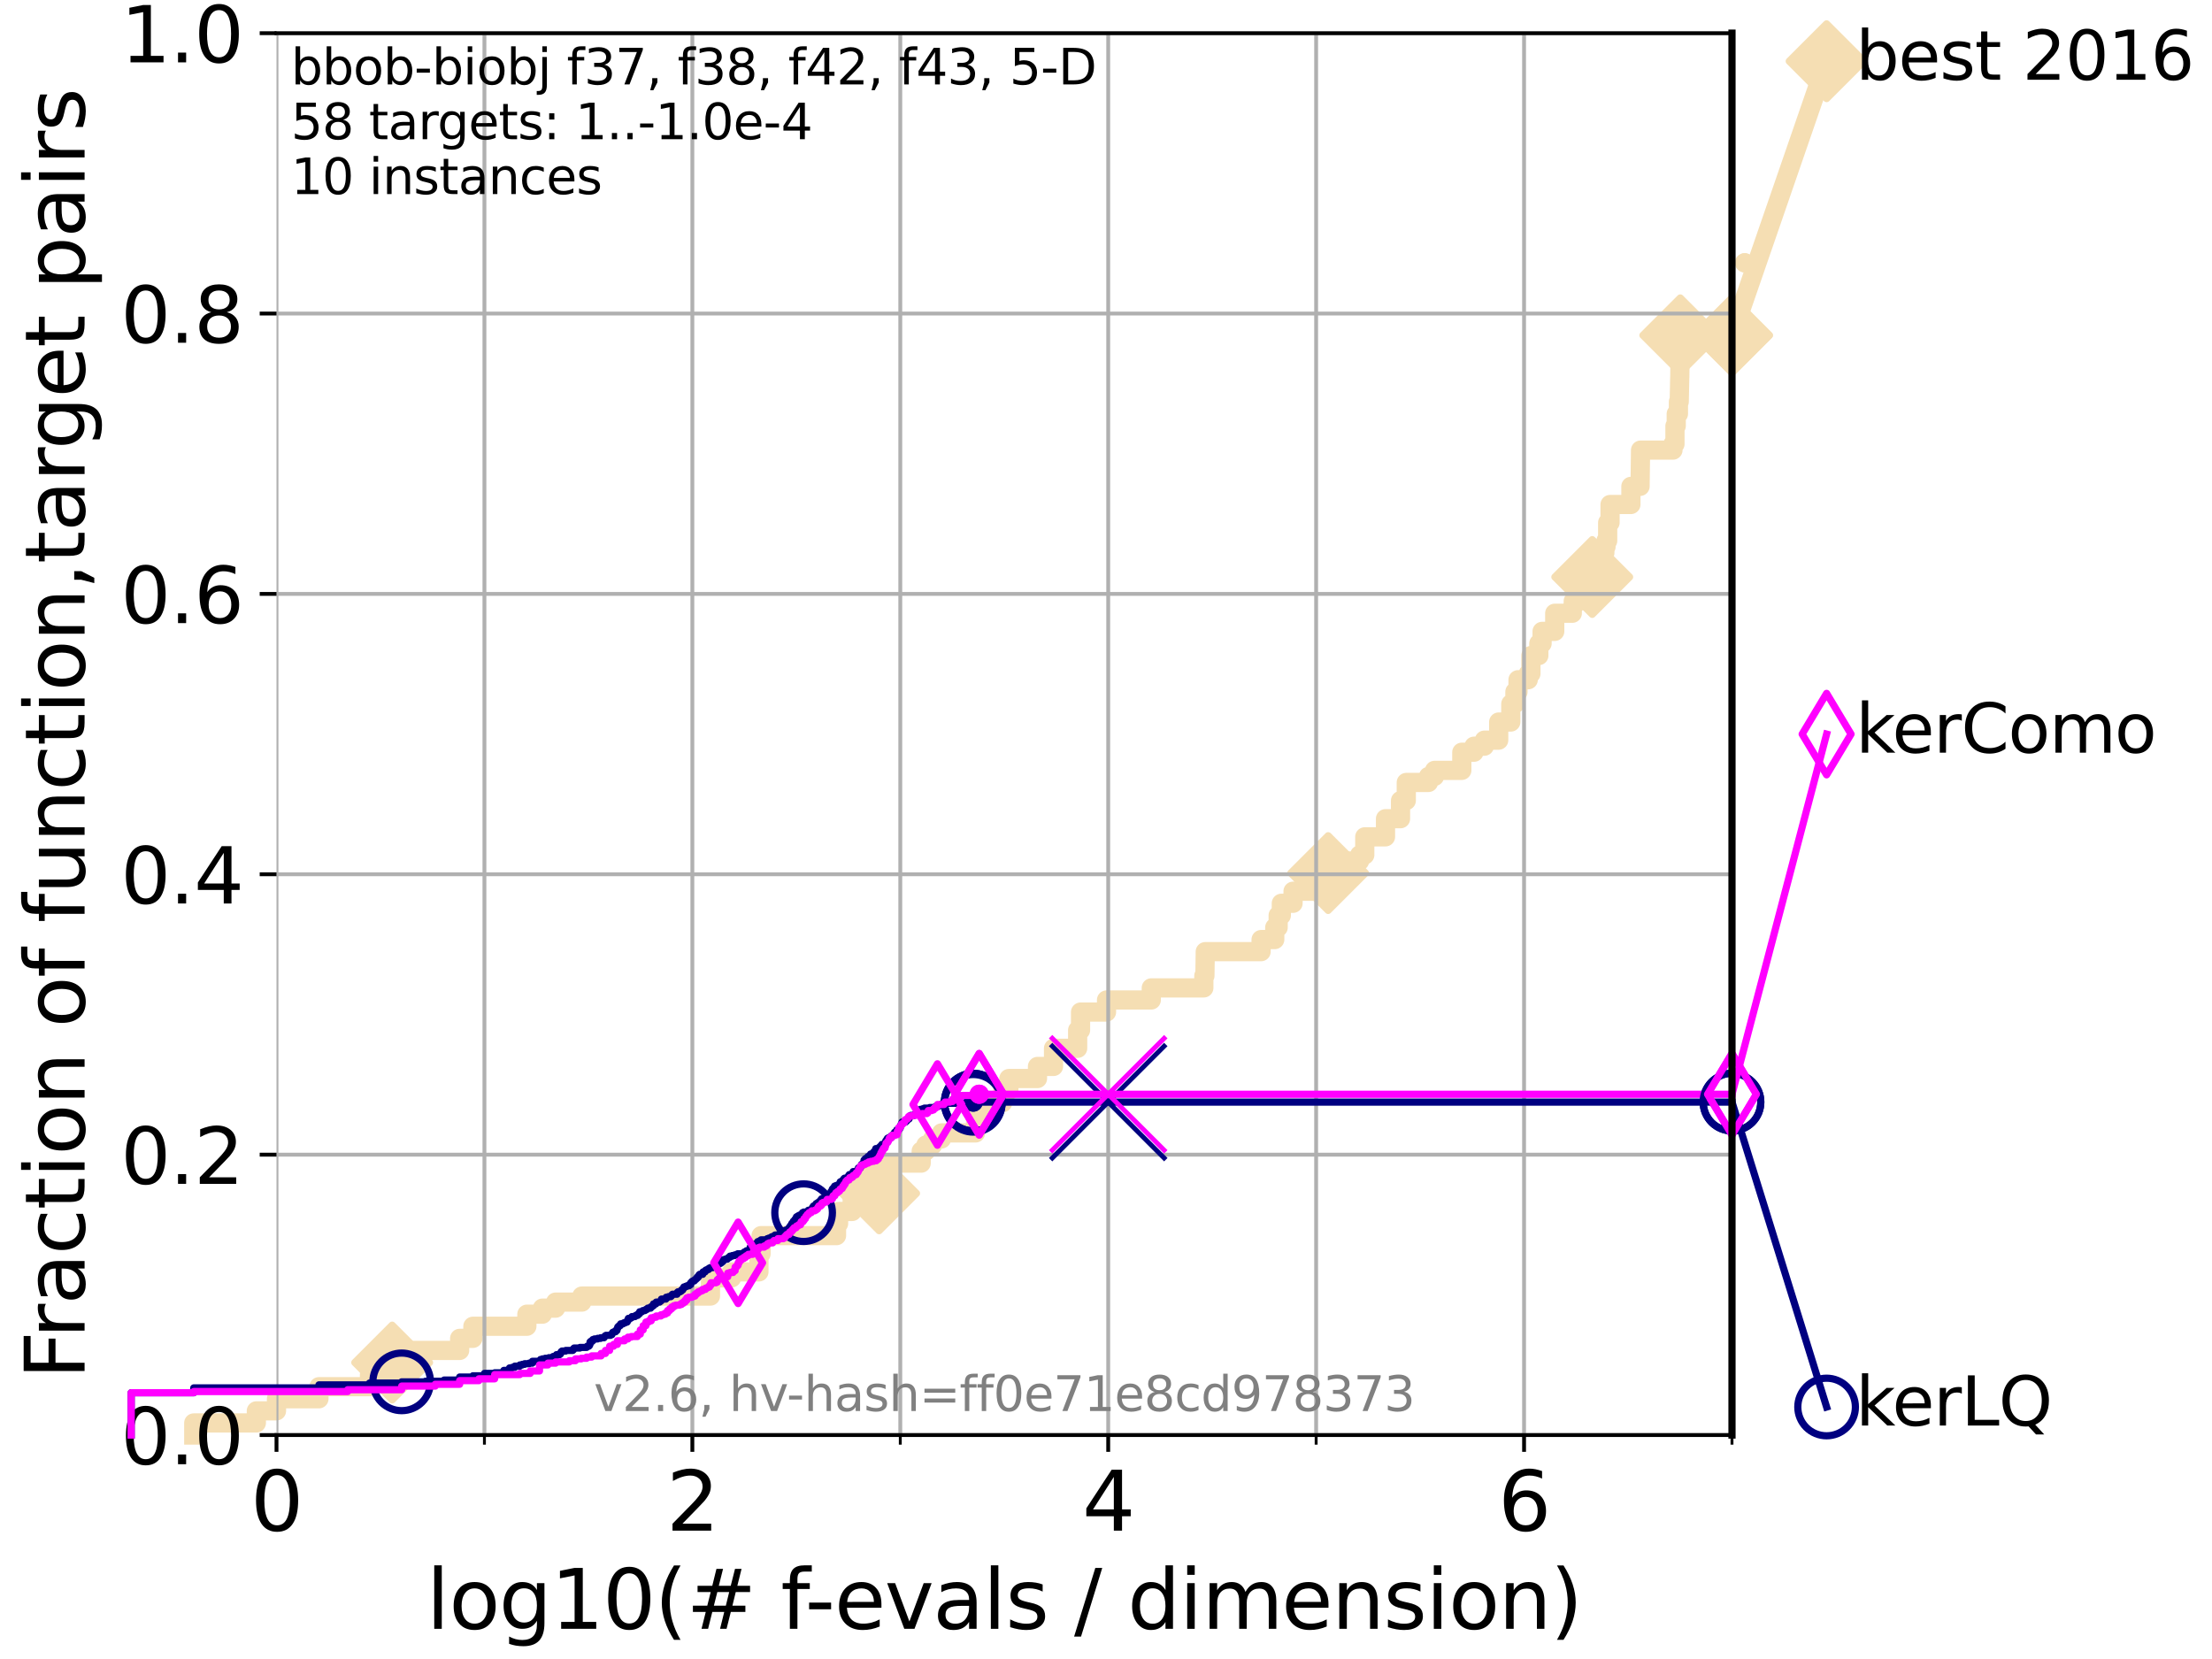 <?xml version="1.0" encoding="utf-8" standalone="no"?>
<!DOCTYPE svg PUBLIC "-//W3C//DTD SVG 1.1//EN"
  "http://www.w3.org/Graphics/SVG/1.1/DTD/svg11.dtd">
<svg xmlns:xlink="http://www.w3.org/1999/xlink" width="460.8pt" height="345.6pt" viewBox="0 0 460.8 345.6" xmlns="http://www.w3.org/2000/svg" version="1.1">
 <defs>
  <style type="text/css">*{stroke-linejoin: round; stroke-linecap: butt}</style>
 </defs>
 <g id="figure_1">
  <g id="patch_1">
   <path d="M 0 345.6 
L 460.8 345.6 
L 460.8 0 
L 0 0 
z
" style="fill: #ffffff"/>
  </g>
  <g id="axes_1">
   <g id="patch_2">
    <path d="M 57.6 298.944 
L 360.806 298.944 
L 360.806 6.912 
L 57.6 6.912 
z
" style="fill: #ffffff"/>
   </g>
   <g id="line2d_1">
    <path d="M 40.363 298.944 
L 40.363 296.426 
L 53.402 296.426 
L 53.402 293.909 
L 57.6 293.909 
L 57.6 291.391 
L 66.441 291.391 
L 66.441 288.874 
L 76.969 288.874 
L 76.969 286.356 
L 80.621 286.356 
L 80.621 283.839 
L 81.696 283.839 
L 81.696 281.321 
L 95.753 281.321 
L 95.753 278.804 
L 98.51 278.804 
L 98.51 276.286 
L 109.757 276.286 
L 109.757 273.769 
L 112.989 273.769 
L 112.989 272.51 
L 115.747 272.51 
L 115.747 271.251 
L 121.202 271.251 
L 121.202 269.993 
L 148.002 269.993 
L 148.002 266.216 
L 152.402 266.216 
L 152.402 264.958 
L 158.098 264.958 
L 158.098 261.181 
L 158.542 261.181 
L 158.542 257.405 
L 174.264 257.405 
L 174.264 254.887 
L 174.694 254.887 
L 174.694 252.37 
L 177.524 252.37 
L 177.524 248.594 
L 183.14 248.594 
L 183.14 246.076 
L 184.013 246.076 
L 184.013 244.817 
L 184.995 244.817 
L 184.995 242.3 
L 191.902 242.3 
L 191.902 239.782 
L 192.882 239.782 
L 192.882 238.524 
L 194.298 238.524 
L 194.298 237.265 
L 196.129 237.265 
L 196.129 236.006 
L 203.232 236.006 
L 203.232 232.23 
L 205.504 232.23 
L 205.504 229.712 
L 208.88 229.712 
L 208.88 227.195 
L 210.164 227.195 
L 210.164 224.677 
L 216.128 224.677 
L 216.128 222.16 
L 219.468 222.16 
L 219.468 218.383 
L 224.493 218.383 
L 224.493 214.607 
L 225.097 214.607 
L 225.097 210.831 
L 230.509 210.831 
L 230.509 208.313 
L 239.834 208.313 
L 239.834 205.796 
L 250.782 205.796 
L 250.782 203.278 
L 251.004 203.278 
L 251.077 198.243 
L 262.709 198.243 
L 262.709 195.726 
L 265.553 195.726 
L 265.553 193.208 
L 266.264 193.208 
L 266.264 190.691 
L 266.924 190.691 
L 266.924 188.173 
L 269.367 188.173 
L 269.367 185.656 
L 275.745 185.656 
L 275.745 183.138 
L 276.678 183.138 
L 276.678 181.879 
L 278.068 181.879 
L 278.068 180.621 
L 281.08 180.621 
L 281.08 179.362 
L 283.235 179.362 
L 283.235 178.103 
L 284.308 178.103 
L 284.308 174.327 
L 288.626 174.327 
L 288.626 170.551 
L 291.757 170.551 
L 291.757 166.774 
L 292.955 166.774 
L 292.955 162.998 
L 297.581 162.998 
L 297.581 161.739 
L 298.846 161.739 
L 298.846 160.481 
L 304.521 160.481 
L 304.521 156.704 
L 307.061 156.704 
L 307.061 155.446 
L 309.221 155.446 
L 309.221 154.187 
L 312.207 154.187 
L 312.207 150.41 
L 314.727 150.41 
L 314.727 146.634 
L 315.584 146.634 
L 315.584 144.117 
L 316.229 144.117 
L 316.229 141.599 
L 318.364 141.599 
L 318.364 140.34 
L 318.918 140.34 
L 318.918 136.564 
L 320.568 136.564 
L 320.568 134.047 
L 321.246 134.047 
L 321.246 131.529 
L 323.879 131.529 
L 323.879 127.753 
L 327.538 127.753 
L 327.538 126.494 
L 327.734 126.494 
L 327.734 125.235 
L 329.074 125.235 
L 329.074 121.459 
L 329.448 121.459 
L 329.448 120.2 
L 331.694 120.2 
L 331.694 118.942 
L 333.475 118.942 
L 333.475 115.165 
L 334.32 115.165 
L 334.32 113.906 
L 334.561 113.906 
L 334.561 112.648 
L 334.907 112.648 
L 334.907 108.871 
L 335.403 108.871 
L 335.403 105.095 
L 339.746 105.095 
L 339.746 101.319 
L 341.656 101.319 
L 341.759 93.766 
L 348.51 93.766 
L 348.51 92.508 
L 348.925 92.508 
L 348.925 88.731 
L 349.19 88.731 
L 349.19 86.214 
L 349.649 86.214 
L 349.649 83.696 
L 349.815 83.696 
L 349.919 78.661 
L 349.931 78.661 
L 350.033 69.85 
L 360.806 69.85 
L 360.806 69.85 
" style="fill: none; stroke: #f5deb3; stroke-width: 4; stroke-linecap: square"/>
   </g>
   <g id="line2d_2">
    <defs>
     <path id="m537c0579b0" d="M -0 7.778 
L 7.778 0 
L 0 -7.778 
L -7.778 -0 
z
" style="stroke: #f5deb3; stroke-width: 1.5; stroke-linejoin: miter"/>
    </defs>
    <g>
     <use xlink:href="#m537c0579b0" x="81.696" y="283.839" style="fill: #f5deb3; stroke: #f5deb3; stroke-width: 1.5; stroke-linejoin: miter"/>
     <use xlink:href="#m537c0579b0" x="183.14" y="248.594" style="fill: #f5deb3; stroke: #f5deb3; stroke-width: 1.5; stroke-linejoin: miter"/>
     <use xlink:href="#m537c0579b0" x="276.678" y="181.879" style="fill: #f5deb3; stroke: #f5deb3; stroke-width: 1.5; stroke-linejoin: miter"/>
     <use xlink:href="#m537c0579b0" x="331.694" y="120.2" style="fill: #f5deb3; stroke: #f5deb3; stroke-width: 1.5; stroke-linejoin: miter"/>
     <use xlink:href="#m537c0579b0" x="350.033" y="69.85" style="fill: #f5deb3; stroke: #f5deb3; stroke-width: 1.5; stroke-linejoin: miter"/>
     <use xlink:href="#m537c0579b0" x="360.806" y="69.85" style="fill: #f5deb3; stroke: #f5deb3; stroke-width: 1.5; stroke-linejoin: miter"/>
    </g>
   </g>
   <g id="line2d_3">
    <path style="fill: none; stroke: #f5deb3; stroke-width: 4; stroke-linecap: square"/>
    <g/>
   </g>
   <g id="line2d_4">
    <path d="M 360.806 69.85 
L 380.515 12.753 
" style="fill: none; stroke: #f5deb3; stroke-width: 4; stroke-linecap: square"/>
    <g>
     <use xlink:href="#m537c0579b0" x="360.806" y="69.85" style="fill: #f5deb3; stroke: #f5deb3; stroke-width: 1.5; stroke-linejoin: miter"/>
     <use xlink:href="#m537c0579b0" x="380.515" y="12.753" style="fill: #f5deb3; stroke: #f5deb3; stroke-width: 1.5; stroke-linejoin: miter"/>
    </g>
   </g>
   <g id="matplotlib.axis_1">
    <g id="xtick_1">
     <g id="line2d_5">
      <path d="M 57.6 298.944 
L 57.6 6.912 
" clip-path="url(#p9811b8cdb3)" style="fill: none; stroke: #b0b0b0; stroke-width: 0.8; stroke-linecap: square"/>
     </g>
     <g id="line2d_6">
      <defs>
       <path id="m101ef95f4f" d="M 0 0 
L 0 3.5 
" style="stroke: #000000; stroke-width: 0.8"/>
      </defs>
      <g>
       <use xlink:href="#m101ef95f4f" x="57.6" y="298.944" style="stroke: #000000; stroke-width: 0.8"/>
      </g>
     </g>
     <g id="text_1">
      <!-- 0 -->
      <g transform="translate(52.192 318.861) scale(0.17 -0.17)">
       <defs>
        <path id="DejaVuSans-30" d="M 2034 4250 
Q 1547 4250 1301 3770 
Q 1056 3291 1056 2328 
Q 1056 1369 1301 889 
Q 1547 409 2034 409 
Q 2525 409 2770 889 
Q 3016 1369 3016 2328 
Q 3016 3291 2770 3770 
Q 2525 4250 2034 4250 
z
M 2034 4750 
Q 2819 4750 3233 4129 
Q 3647 3509 3647 2328 
Q 3647 1150 3233 529 
Q 2819 -91 2034 -91 
Q 1250 -91 836 529 
Q 422 1150 422 2328 
Q 422 3509 836 4129 
Q 1250 4750 2034 4750 
z
" transform="scale(0.016)"/>
       </defs>
       <use xlink:href="#DejaVuSans-30"/>
      </g>
     </g>
    </g>
    <g id="xtick_2">
     <g id="line2d_7">
      <path d="M 144.23 298.944 
L 144.23 6.912 
" clip-path="url(#p9811b8cdb3)" style="fill: none; stroke: #b0b0b0; stroke-width: 0.8; stroke-linecap: square"/>
     </g>
     <g id="line2d_8">
      <g>
       <use xlink:href="#m101ef95f4f" x="144.23" y="298.944" style="stroke: #000000; stroke-width: 0.8"/>
      </g>
     </g>
     <g id="text_2">
      <!-- 2 -->
      <g transform="translate(138.822 318.861) scale(0.17 -0.17)">
       <defs>
        <path id="DejaVuSans-32" d="M 1228 531 
L 3431 531 
L 3431 0 
L 469 0 
L 469 531 
Q 828 903 1448 1529 
Q 2069 2156 2228 2338 
Q 2531 2678 2651 2914 
Q 2772 3150 2772 3378 
Q 2772 3750 2511 3984 
Q 2250 4219 1831 4219 
Q 1534 4219 1204 4116 
Q 875 4013 500 3803 
L 500 4441 
Q 881 4594 1212 4672 
Q 1544 4750 1819 4750 
Q 2544 4750 2975 4387 
Q 3406 4025 3406 3419 
Q 3406 3131 3298 2873 
Q 3191 2616 2906 2266 
Q 2828 2175 2409 1742 
Q 1991 1309 1228 531 
z
" transform="scale(0.016)"/>
       </defs>
       <use xlink:href="#DejaVuSans-32"/>
      </g>
     </g>
    </g>
    <g id="xtick_3">
     <g id="line2d_9">
      <path d="M 230.861 298.944 
L 230.861 6.912 
" clip-path="url(#p9811b8cdb3)" style="fill: none; stroke: #b0b0b0; stroke-width: 0.8; stroke-linecap: square"/>
     </g>
     <g id="line2d_10">
      <g>
       <use xlink:href="#m101ef95f4f" x="230.861" y="298.944" style="stroke: #000000; stroke-width: 0.8"/>
      </g>
     </g>
     <g id="text_3">
      <!-- 4 -->
      <g transform="translate(225.453 318.861) scale(0.17 -0.17)">
       <defs>
        <path id="DejaVuSans-34" d="M 2419 4116 
L 825 1625 
L 2419 1625 
L 2419 4116 
z
M 2253 4666 
L 3047 4666 
L 3047 1625 
L 3713 1625 
L 3713 1100 
L 3047 1100 
L 3047 0 
L 2419 0 
L 2419 1100 
L 313 1100 
L 313 1709 
L 2253 4666 
z
" transform="scale(0.016)"/>
       </defs>
       <use xlink:href="#DejaVuSans-34"/>
      </g>
     </g>
    </g>
    <g id="xtick_4">
     <g id="line2d_11">
      <path d="M 317.491 298.944 
L 317.491 6.912 
" clip-path="url(#p9811b8cdb3)" style="fill: none; stroke: #b0b0b0; stroke-width: 0.8; stroke-linecap: square"/>
     </g>
     <g id="line2d_12">
      <g>
       <use xlink:href="#m101ef95f4f" x="317.491" y="298.944" style="stroke: #000000; stroke-width: 0.8"/>
      </g>
     </g>
     <g id="text_4">
      <!-- 6 -->
      <g transform="translate(312.083 318.861) scale(0.17 -0.17)">
       <defs>
        <path id="DejaVuSans-36" d="M 2113 2584 
Q 1688 2584 1439 2293 
Q 1191 2003 1191 1497 
Q 1191 994 1439 701 
Q 1688 409 2113 409 
Q 2538 409 2786 701 
Q 3034 994 3034 1497 
Q 3034 2003 2786 2293 
Q 2538 2584 2113 2584 
z
M 3366 4563 
L 3366 3988 
Q 3128 4100 2886 4159 
Q 2644 4219 2406 4219 
Q 1781 4219 1451 3797 
Q 1122 3375 1075 2522 
Q 1259 2794 1537 2939 
Q 1816 3084 2150 3084 
Q 2853 3084 3261 2657 
Q 3669 2231 3669 1497 
Q 3669 778 3244 343 
Q 2819 -91 2113 -91 
Q 1303 -91 875 529 
Q 447 1150 447 2328 
Q 447 3434 972 4092 
Q 1497 4750 2381 4750 
Q 2619 4750 2861 4703 
Q 3103 4656 3366 4563 
z
" transform="scale(0.016)"/>
       </defs>
       <use xlink:href="#DejaVuSans-36"/>
      </g>
     </g>
    </g>
    <g id="xtick_5">
     <g id="line2d_13">
      <path d="M 100.915 298.944 
L 100.915 6.912 
" clip-path="url(#p9811b8cdb3)" style="fill: none; stroke: #b0b0b0; stroke-width: 0.8; stroke-linecap: square"/>
     </g>
     <g id="line2d_14">
      <defs>
       <path id="m98683ae8bd" d="M 0 0 
L 0 2 
" style="stroke: #000000; stroke-width: 0.6"/>
      </defs>
      <g>
       <use xlink:href="#m98683ae8bd" x="100.915" y="298.944" style="stroke: #000000; stroke-width: 0.6"/>
      </g>
     </g>
    </g>
    <g id="xtick_6">
     <g id="line2d_15">
      <path d="M 187.546 298.944 
L 187.546 6.912 
" clip-path="url(#p9811b8cdb3)" style="fill: none; stroke: #b0b0b0; stroke-width: 0.8; stroke-linecap: square"/>
     </g>
     <g id="line2d_16">
      <g>
       <use xlink:href="#m98683ae8bd" x="187.546" y="298.944" style="stroke: #000000; stroke-width: 0.6"/>
      </g>
     </g>
    </g>
    <g id="xtick_7">
     <g id="line2d_17">
      <path d="M 274.176 298.944 
L 274.176 6.912 
" clip-path="url(#p9811b8cdb3)" style="fill: none; stroke: #b0b0b0; stroke-width: 0.8; stroke-linecap: square"/>
     </g>
     <g id="line2d_18">
      <g>
       <use xlink:href="#m98683ae8bd" x="274.176" y="298.944" style="stroke: #000000; stroke-width: 0.6"/>
      </g>
     </g>
    </g>
    <g id="xtick_8">
     <g id="line2d_19">
      <path d="M 360.806 298.944 
L 360.806 6.912 
" clip-path="url(#p9811b8cdb3)" style="fill: none; stroke: #b0b0b0; stroke-width: 0.8; stroke-linecap: square"/>
     </g>
     <g id="line2d_20">
      <g>
       <use xlink:href="#m98683ae8bd" x="360.806" y="298.944" style="stroke: #000000; stroke-width: 0.6"/>
      </g>
     </g>
    </g>
    <g id="text_5">
     <!-- log10(# f-evals / dimension) -->
     <g transform="translate(88.823 339.314) scale(0.17 -0.17)">
      <defs>
       <path id="DejaVuSans-6c" d="M 603 4863 
L 1178 4863 
L 1178 0 
L 603 0 
L 603 4863 
z
" transform="scale(0.016)"/>
       <path id="DejaVuSans-6f" d="M 1959 3097 
Q 1497 3097 1228 2736 
Q 959 2375 959 1747 
Q 959 1119 1226 758 
Q 1494 397 1959 397 
Q 2419 397 2687 759 
Q 2956 1122 2956 1747 
Q 2956 2369 2687 2733 
Q 2419 3097 1959 3097 
z
M 1959 3584 
Q 2709 3584 3137 3096 
Q 3566 2609 3566 1747 
Q 3566 888 3137 398 
Q 2709 -91 1959 -91 
Q 1206 -91 779 398 
Q 353 888 353 1747 
Q 353 2609 779 3096 
Q 1206 3584 1959 3584 
z
" transform="scale(0.016)"/>
       <path id="DejaVuSans-67" d="M 2906 1791 
Q 2906 2416 2648 2759 
Q 2391 3103 1925 3103 
Q 1463 3103 1205 2759 
Q 947 2416 947 1791 
Q 947 1169 1205 825 
Q 1463 481 1925 481 
Q 2391 481 2648 825 
Q 2906 1169 2906 1791 
z
M 3481 434 
Q 3481 -459 3084 -895 
Q 2688 -1331 1869 -1331 
Q 1566 -1331 1297 -1286 
Q 1028 -1241 775 -1147 
L 775 -588 
Q 1028 -725 1275 -790 
Q 1522 -856 1778 -856 
Q 2344 -856 2625 -561 
Q 2906 -266 2906 331 
L 2906 616 
Q 2728 306 2450 153 
Q 2172 0 1784 0 
Q 1141 0 747 490 
Q 353 981 353 1791 
Q 353 2603 747 3093 
Q 1141 3584 1784 3584 
Q 2172 3584 2450 3431 
Q 2728 3278 2906 2969 
L 2906 3500 
L 3481 3500 
L 3481 434 
z
" transform="scale(0.016)"/>
       <path id="DejaVuSans-31" d="M 794 531 
L 1825 531 
L 1825 4091 
L 703 3866 
L 703 4441 
L 1819 4666 
L 2450 4666 
L 2450 531 
L 3481 531 
L 3481 0 
L 794 0 
L 794 531 
z
" transform="scale(0.016)"/>
       <path id="DejaVuSans-28" d="M 1984 4856 
Q 1566 4138 1362 3434 
Q 1159 2731 1159 2009 
Q 1159 1288 1364 580 
Q 1569 -128 1984 -844 
L 1484 -844 
Q 1016 -109 783 600 
Q 550 1309 550 2009 
Q 550 2706 781 3412 
Q 1013 4119 1484 4856 
L 1984 4856 
z
" transform="scale(0.016)"/>
       <path id="DejaVuSans-23" d="M 3272 2816 
L 2363 2816 
L 2100 1772 
L 3016 1772 
L 3272 2816 
z
M 2803 4594 
L 2478 3297 
L 3391 3297 
L 3719 4594 
L 4219 4594 
L 3897 3297 
L 4872 3297 
L 4872 2816 
L 3775 2816 
L 3519 1772 
L 4513 1772 
L 4513 1294 
L 3397 1294 
L 3072 0 
L 2572 0 
L 2894 1294 
L 1978 1294 
L 1656 0 
L 1153 0 
L 1478 1294 
L 494 1294 
L 494 1772 
L 1594 1772 
L 1856 2816 
L 850 2816 
L 850 3297 
L 1978 3297 
L 2297 4594 
L 2803 4594 
z
" transform="scale(0.016)"/>
       <path id="DejaVuSans-20" transform="scale(0.016)"/>
       <path id="DejaVuSans-66" d="M 2375 4863 
L 2375 4384 
L 1825 4384 
Q 1516 4384 1395 4259 
Q 1275 4134 1275 3809 
L 1275 3500 
L 2222 3500 
L 2222 3053 
L 1275 3053 
L 1275 0 
L 697 0 
L 697 3053 
L 147 3053 
L 147 3500 
L 697 3500 
L 697 3744 
Q 697 4328 969 4595 
Q 1241 4863 1831 4863 
L 2375 4863 
z
" transform="scale(0.016)"/>
       <path id="DejaVuSans-2d" d="M 313 2009 
L 1997 2009 
L 1997 1497 
L 313 1497 
L 313 2009 
z
" transform="scale(0.016)"/>
       <path id="DejaVuSans-65" d="M 3597 1894 
L 3597 1613 
L 953 1613 
Q 991 1019 1311 708 
Q 1631 397 2203 397 
Q 2534 397 2845 478 
Q 3156 559 3463 722 
L 3463 178 
Q 3153 47 2828 -22 
Q 2503 -91 2169 -91 
Q 1331 -91 842 396 
Q 353 884 353 1716 
Q 353 2575 817 3079 
Q 1281 3584 2069 3584 
Q 2775 3584 3186 3129 
Q 3597 2675 3597 1894 
z
M 3022 2063 
Q 3016 2534 2758 2815 
Q 2500 3097 2075 3097 
Q 1594 3097 1305 2825 
Q 1016 2553 972 2059 
L 3022 2063 
z
" transform="scale(0.016)"/>
       <path id="DejaVuSans-76" d="M 191 3500 
L 800 3500 
L 1894 563 
L 2988 3500 
L 3597 3500 
L 2284 0 
L 1503 0 
L 191 3500 
z
" transform="scale(0.016)"/>
       <path id="DejaVuSans-61" d="M 2194 1759 
Q 1497 1759 1228 1600 
Q 959 1441 959 1056 
Q 959 750 1161 570 
Q 1363 391 1709 391 
Q 2188 391 2477 730 
Q 2766 1069 2766 1631 
L 2766 1759 
L 2194 1759 
z
M 3341 1997 
L 3341 0 
L 2766 0 
L 2766 531 
Q 2569 213 2275 61 
Q 1981 -91 1556 -91 
Q 1019 -91 701 211 
Q 384 513 384 1019 
Q 384 1609 779 1909 
Q 1175 2209 1959 2209 
L 2766 2209 
L 2766 2266 
Q 2766 2663 2505 2880 
Q 2244 3097 1772 3097 
Q 1472 3097 1187 3025 
Q 903 2953 641 2809 
L 641 3341 
Q 956 3463 1253 3523 
Q 1550 3584 1831 3584 
Q 2591 3584 2966 3190 
Q 3341 2797 3341 1997 
z
" transform="scale(0.016)"/>
       <path id="DejaVuSans-73" d="M 2834 3397 
L 2834 2853 
Q 2591 2978 2328 3040 
Q 2066 3103 1784 3103 
Q 1356 3103 1142 2972 
Q 928 2841 928 2578 
Q 928 2378 1081 2264 
Q 1234 2150 1697 2047 
L 1894 2003 
Q 2506 1872 2764 1633 
Q 3022 1394 3022 966 
Q 3022 478 2636 193 
Q 2250 -91 1575 -91 
Q 1294 -91 989 -36 
Q 684 19 347 128 
L 347 722 
Q 666 556 975 473 
Q 1284 391 1588 391 
Q 1994 391 2212 530 
Q 2431 669 2431 922 
Q 2431 1156 2273 1281 
Q 2116 1406 1581 1522 
L 1381 1569 
Q 847 1681 609 1914 
Q 372 2147 372 2553 
Q 372 3047 722 3315 
Q 1072 3584 1716 3584 
Q 2034 3584 2315 3537 
Q 2597 3491 2834 3397 
z
" transform="scale(0.016)"/>
       <path id="DejaVuSans-2f" d="M 1625 4666 
L 2156 4666 
L 531 -594 
L 0 -594 
L 1625 4666 
z
" transform="scale(0.016)"/>
       <path id="DejaVuSans-64" d="M 2906 2969 
L 2906 4863 
L 3481 4863 
L 3481 0 
L 2906 0 
L 2906 525 
Q 2725 213 2448 61 
Q 2172 -91 1784 -91 
Q 1150 -91 751 415 
Q 353 922 353 1747 
Q 353 2572 751 3078 
Q 1150 3584 1784 3584 
Q 2172 3584 2448 3432 
Q 2725 3281 2906 2969 
z
M 947 1747 
Q 947 1113 1208 752 
Q 1469 391 1925 391 
Q 2381 391 2643 752 
Q 2906 1113 2906 1747 
Q 2906 2381 2643 2742 
Q 2381 3103 1925 3103 
Q 1469 3103 1208 2742 
Q 947 2381 947 1747 
z
" transform="scale(0.016)"/>
       <path id="DejaVuSans-69" d="M 603 3500 
L 1178 3500 
L 1178 0 
L 603 0 
L 603 3500 
z
M 603 4863 
L 1178 4863 
L 1178 4134 
L 603 4134 
L 603 4863 
z
" transform="scale(0.016)"/>
       <path id="DejaVuSans-6d" d="M 3328 2828 
Q 3544 3216 3844 3400 
Q 4144 3584 4550 3584 
Q 5097 3584 5394 3201 
Q 5691 2819 5691 2113 
L 5691 0 
L 5113 0 
L 5113 2094 
Q 5113 2597 4934 2840 
Q 4756 3084 4391 3084 
Q 3944 3084 3684 2787 
Q 3425 2491 3425 1978 
L 3425 0 
L 2847 0 
L 2847 2094 
Q 2847 2600 2669 2842 
Q 2491 3084 2119 3084 
Q 1678 3084 1418 2786 
Q 1159 2488 1159 1978 
L 1159 0 
L 581 0 
L 581 3500 
L 1159 3500 
L 1159 2956 
Q 1356 3278 1631 3431 
Q 1906 3584 2284 3584 
Q 2666 3584 2933 3390 
Q 3200 3197 3328 2828 
z
" transform="scale(0.016)"/>
       <path id="DejaVuSans-6e" d="M 3513 2113 
L 3513 0 
L 2938 0 
L 2938 2094 
Q 2938 2591 2744 2837 
Q 2550 3084 2163 3084 
Q 1697 3084 1428 2787 
Q 1159 2491 1159 1978 
L 1159 0 
L 581 0 
L 581 3500 
L 1159 3500 
L 1159 2956 
Q 1366 3272 1645 3428 
Q 1925 3584 2291 3584 
Q 2894 3584 3203 3211 
Q 3513 2838 3513 2113 
z
" transform="scale(0.016)"/>
       <path id="DejaVuSans-29" d="M 513 4856 
L 1013 4856 
Q 1481 4119 1714 3412 
Q 1947 2706 1947 2009 
Q 1947 1309 1714 600 
Q 1481 -109 1013 -844 
L 513 -844 
Q 928 -128 1133 580 
Q 1338 1288 1338 2009 
Q 1338 2731 1133 3434 
Q 928 4138 513 4856 
z
" transform="scale(0.016)"/>
      </defs>
      <use xlink:href="#DejaVuSans-6c"/>
      <use xlink:href="#DejaVuSans-6f" x="27.783"/>
      <use xlink:href="#DejaVuSans-67" x="88.965"/>
      <use xlink:href="#DejaVuSans-31" x="152.441"/>
      <use xlink:href="#DejaVuSans-30" x="216.064"/>
      <use xlink:href="#DejaVuSans-28" x="279.688"/>
      <use xlink:href="#DejaVuSans-23" x="318.701"/>
      <use xlink:href="#DejaVuSans-20" x="402.49"/>
      <use xlink:href="#DejaVuSans-66" x="434.277"/>
      <use xlink:href="#DejaVuSans-2d" x="463.982"/>
      <use xlink:href="#DejaVuSans-65" x="500.066"/>
      <use xlink:href="#DejaVuSans-76" x="561.59"/>
      <use xlink:href="#DejaVuSans-61" x="620.77"/>
      <use xlink:href="#DejaVuSans-6c" x="682.049"/>
      <use xlink:href="#DejaVuSans-73" x="709.832"/>
      <use xlink:href="#DejaVuSans-20" x="761.932"/>
      <use xlink:href="#DejaVuSans-2f" x="793.719"/>
      <use xlink:href="#DejaVuSans-20" x="827.41"/>
      <use xlink:href="#DejaVuSans-64" x="859.197"/>
      <use xlink:href="#DejaVuSans-69" x="922.674"/>
      <use xlink:href="#DejaVuSans-6d" x="950.457"/>
      <use xlink:href="#DejaVuSans-65" x="1047.869"/>
      <use xlink:href="#DejaVuSans-6e" x="1109.393"/>
      <use xlink:href="#DejaVuSans-73" x="1172.771"/>
      <use xlink:href="#DejaVuSans-69" x="1224.871"/>
      <use xlink:href="#DejaVuSans-6f" x="1252.654"/>
      <use xlink:href="#DejaVuSans-6e" x="1313.836"/>
      <use xlink:href="#DejaVuSans-29" x="1377.215"/>
     </g>
    </g>
   </g>
   <g id="matplotlib.axis_2">
    <g id="ytick_1">
     <g id="line2d_21">
      <path d="M 57.6 298.944 
L 360.806 298.944 
" clip-path="url(#p9811b8cdb3)" style="fill: none; stroke: #b0b0b0; stroke-width: 0.8; stroke-linecap: square"/>
     </g>
     <g id="line2d_22">
      <defs>
       <path id="mf1721842ff" d="M 0 0 
L -3.5 0 
" style="stroke: #000000; stroke-width: 0.8"/>
      </defs>
      <g>
       <use xlink:href="#mf1721842ff" x="57.6" y="298.944" style="stroke: #000000; stroke-width: 0.8"/>
      </g>
     </g>
     <g id="text_6">
      <!-- 0.0 -->
      <g transform="translate(25.155 305.023) scale(0.16 -0.16)">
       <defs>
        <path id="DejaVuSans-2e" d="M 684 794 
L 1344 794 
L 1344 0 
L 684 0 
L 684 794 
z
" transform="scale(0.016)"/>
       </defs>
       <use xlink:href="#DejaVuSans-30"/>
       <use xlink:href="#DejaVuSans-2e" x="63.623"/>
       <use xlink:href="#DejaVuSans-30" x="95.41"/>
      </g>
     </g>
    </g>
    <g id="ytick_2">
     <g id="line2d_23">
      <path d="M 57.6 240.538 
L 360.806 240.538 
" clip-path="url(#p9811b8cdb3)" style="fill: none; stroke: #b0b0b0; stroke-width: 0.8; stroke-linecap: square"/>
     </g>
     <g id="line2d_24">
      <g>
       <use xlink:href="#mf1721842ff" x="57.6" y="240.538" style="stroke: #000000; stroke-width: 0.8"/>
      </g>
     </g>
     <g id="text_7">
      <!-- 0.2 -->
      <g transform="translate(25.155 246.616) scale(0.16 -0.16)">
       <use xlink:href="#DejaVuSans-30"/>
       <use xlink:href="#DejaVuSans-2e" x="63.623"/>
       <use xlink:href="#DejaVuSans-32" x="95.41"/>
      </g>
     </g>
    </g>
    <g id="ytick_3">
     <g id="line2d_25">
      <path d="M 57.6 182.131 
L 360.806 182.131 
" clip-path="url(#p9811b8cdb3)" style="fill: none; stroke: #b0b0b0; stroke-width: 0.8; stroke-linecap: square"/>
     </g>
     <g id="line2d_26">
      <g>
       <use xlink:href="#mf1721842ff" x="57.6" y="182.131" style="stroke: #000000; stroke-width: 0.8"/>
      </g>
     </g>
     <g id="text_8">
      <!-- 0.4 -->
      <g transform="translate(25.155 188.21) scale(0.16 -0.16)">
       <use xlink:href="#DejaVuSans-30"/>
       <use xlink:href="#DejaVuSans-2e" x="63.623"/>
       <use xlink:href="#DejaVuSans-34" x="95.41"/>
      </g>
     </g>
    </g>
    <g id="ytick_4">
     <g id="line2d_27">
      <path d="M 57.6 123.725 
L 360.806 123.725 
" clip-path="url(#p9811b8cdb3)" style="fill: none; stroke: #b0b0b0; stroke-width: 0.8; stroke-linecap: square"/>
     </g>
     <g id="line2d_28">
      <g>
       <use xlink:href="#mf1721842ff" x="57.6" y="123.725" style="stroke: #000000; stroke-width: 0.8"/>
      </g>
     </g>
     <g id="text_9">
      <!-- 0.6 -->
      <g transform="translate(25.155 129.804) scale(0.16 -0.16)">
       <use xlink:href="#DejaVuSans-30"/>
       <use xlink:href="#DejaVuSans-2e" x="63.623"/>
       <use xlink:href="#DejaVuSans-36" x="95.41"/>
      </g>
     </g>
    </g>
    <g id="ytick_5">
     <g id="line2d_29">
      <path d="M 57.6 65.318 
L 360.806 65.318 
" clip-path="url(#p9811b8cdb3)" style="fill: none; stroke: #b0b0b0; stroke-width: 0.8; stroke-linecap: square"/>
     </g>
     <g id="line2d_30">
      <g>
       <use xlink:href="#mf1721842ff" x="57.6" y="65.318" style="stroke: #000000; stroke-width: 0.8"/>
      </g>
     </g>
     <g id="text_10">
      <!-- 0.8 -->
      <g transform="translate(25.155 71.397) scale(0.16 -0.16)">
       <defs>
        <path id="DejaVuSans-38" d="M 2034 2216 
Q 1584 2216 1326 1975 
Q 1069 1734 1069 1313 
Q 1069 891 1326 650 
Q 1584 409 2034 409 
Q 2484 409 2743 651 
Q 3003 894 3003 1313 
Q 3003 1734 2745 1975 
Q 2488 2216 2034 2216 
z
M 1403 2484 
Q 997 2584 770 2862 
Q 544 3141 544 3541 
Q 544 4100 942 4425 
Q 1341 4750 2034 4750 
Q 2731 4750 3128 4425 
Q 3525 4100 3525 3541 
Q 3525 3141 3298 2862 
Q 3072 2584 2669 2484 
Q 3125 2378 3379 2068 
Q 3634 1759 3634 1313 
Q 3634 634 3220 271 
Q 2806 -91 2034 -91 
Q 1263 -91 848 271 
Q 434 634 434 1313 
Q 434 1759 690 2068 
Q 947 2378 1403 2484 
z
M 1172 3481 
Q 1172 3119 1398 2916 
Q 1625 2713 2034 2713 
Q 2441 2713 2670 2916 
Q 2900 3119 2900 3481 
Q 2900 3844 2670 4047 
Q 2441 4250 2034 4250 
Q 1625 4250 1398 4047 
Q 1172 3844 1172 3481 
z
" transform="scale(0.016)"/>
       </defs>
       <use xlink:href="#DejaVuSans-30"/>
       <use xlink:href="#DejaVuSans-2e" x="63.623"/>
       <use xlink:href="#DejaVuSans-38" x="95.41"/>
      </g>
     </g>
    </g>
    <g id="ytick_6">
     <g id="line2d_31">
      <path d="M 57.6 6.912 
L 360.806 6.912 
" clip-path="url(#p9811b8cdb3)" style="fill: none; stroke: #b0b0b0; stroke-width: 0.8; stroke-linecap: square"/>
     </g>
     <g id="line2d_32">
      <g>
       <use xlink:href="#mf1721842ff" x="57.6" y="6.912" style="stroke: #000000; stroke-width: 0.8"/>
      </g>
     </g>
     <g id="text_11">
      <!-- 1.0 -->
      <g transform="translate(25.155 12.991) scale(0.16 -0.16)">
       <use xlink:href="#DejaVuSans-31"/>
       <use xlink:href="#DejaVuSans-2e" x="63.623"/>
       <use xlink:href="#DejaVuSans-30" x="95.41"/>
      </g>
     </g>
    </g>
    <g id="text_12">
     <!-- Fraction of function,target pairs -->
     <g transform="translate(17.62 287.313) rotate(-90) scale(0.17 -0.17)">
      <defs>
       <path id="DejaVuSans-46" d="M 628 4666 
L 3309 4666 
L 3309 4134 
L 1259 4134 
L 1259 2759 
L 3109 2759 
L 3109 2228 
L 1259 2228 
L 1259 0 
L 628 0 
L 628 4666 
z
" transform="scale(0.016)"/>
       <path id="DejaVuSans-72" d="M 2631 2963 
Q 2534 3019 2420 3045 
Q 2306 3072 2169 3072 
Q 1681 3072 1420 2755 
Q 1159 2438 1159 1844 
L 1159 0 
L 581 0 
L 581 3500 
L 1159 3500 
L 1159 2956 
Q 1341 3275 1631 3429 
Q 1922 3584 2338 3584 
Q 2397 3584 2469 3576 
Q 2541 3569 2628 3553 
L 2631 2963 
z
" transform="scale(0.016)"/>
       <path id="DejaVuSans-63" d="M 3122 3366 
L 3122 2828 
Q 2878 2963 2633 3030 
Q 2388 3097 2138 3097 
Q 1578 3097 1268 2742 
Q 959 2388 959 1747 
Q 959 1106 1268 751 
Q 1578 397 2138 397 
Q 2388 397 2633 464 
Q 2878 531 3122 666 
L 3122 134 
Q 2881 22 2623 -34 
Q 2366 -91 2075 -91 
Q 1284 -91 818 406 
Q 353 903 353 1747 
Q 353 2603 823 3093 
Q 1294 3584 2113 3584 
Q 2378 3584 2631 3529 
Q 2884 3475 3122 3366 
z
" transform="scale(0.016)"/>
       <path id="DejaVuSans-74" d="M 1172 4494 
L 1172 3500 
L 2356 3500 
L 2356 3053 
L 1172 3053 
L 1172 1153 
Q 1172 725 1289 603 
Q 1406 481 1766 481 
L 2356 481 
L 2356 0 
L 1766 0 
Q 1100 0 847 248 
Q 594 497 594 1153 
L 594 3053 
L 172 3053 
L 172 3500 
L 594 3500 
L 594 4494 
L 1172 4494 
z
" transform="scale(0.016)"/>
       <path id="DejaVuSans-75" d="M 544 1381 
L 544 3500 
L 1119 3500 
L 1119 1403 
Q 1119 906 1312 657 
Q 1506 409 1894 409 
Q 2359 409 2629 706 
Q 2900 1003 2900 1516 
L 2900 3500 
L 3475 3500 
L 3475 0 
L 2900 0 
L 2900 538 
Q 2691 219 2414 64 
Q 2138 -91 1772 -91 
Q 1169 -91 856 284 
Q 544 659 544 1381 
z
M 1991 3584 
L 1991 3584 
z
" transform="scale(0.016)"/>
       <path id="DejaVuSans-2c" d="M 750 794 
L 1409 794 
L 1409 256 
L 897 -744 
L 494 -744 
L 750 256 
L 750 794 
z
" transform="scale(0.016)"/>
       <path id="DejaVuSans-70" d="M 1159 525 
L 1159 -1331 
L 581 -1331 
L 581 3500 
L 1159 3500 
L 1159 2969 
Q 1341 3281 1617 3432 
Q 1894 3584 2278 3584 
Q 2916 3584 3314 3078 
Q 3713 2572 3713 1747 
Q 3713 922 3314 415 
Q 2916 -91 2278 -91 
Q 1894 -91 1617 61 
Q 1341 213 1159 525 
z
M 3116 1747 
Q 3116 2381 2855 2742 
Q 2594 3103 2138 3103 
Q 1681 3103 1420 2742 
Q 1159 2381 1159 1747 
Q 1159 1113 1420 752 
Q 1681 391 2138 391 
Q 2594 391 2855 752 
Q 3116 1113 3116 1747 
z
" transform="scale(0.016)"/>
      </defs>
      <use xlink:href="#DejaVuSans-46"/>
      <use xlink:href="#DejaVuSans-72" x="50.27"/>
      <use xlink:href="#DejaVuSans-61" x="91.383"/>
      <use xlink:href="#DejaVuSans-63" x="152.662"/>
      <use xlink:href="#DejaVuSans-74" x="207.643"/>
      <use xlink:href="#DejaVuSans-69" x="246.852"/>
      <use xlink:href="#DejaVuSans-6f" x="274.635"/>
      <use xlink:href="#DejaVuSans-6e" x="335.816"/>
      <use xlink:href="#DejaVuSans-20" x="399.195"/>
      <use xlink:href="#DejaVuSans-6f" x="430.982"/>
      <use xlink:href="#DejaVuSans-66" x="492.164"/>
      <use xlink:href="#DejaVuSans-20" x="527.369"/>
      <use xlink:href="#DejaVuSans-66" x="559.156"/>
      <use xlink:href="#DejaVuSans-75" x="594.361"/>
      <use xlink:href="#DejaVuSans-6e" x="657.74"/>
      <use xlink:href="#DejaVuSans-63" x="721.119"/>
      <use xlink:href="#DejaVuSans-74" x="776.1"/>
      <use xlink:href="#DejaVuSans-69" x="815.309"/>
      <use xlink:href="#DejaVuSans-6f" x="843.092"/>
      <use xlink:href="#DejaVuSans-6e" x="904.273"/>
      <use xlink:href="#DejaVuSans-2c" x="967.652"/>
      <use xlink:href="#DejaVuSans-74" x="999.439"/>
      <use xlink:href="#DejaVuSans-61" x="1038.648"/>
      <use xlink:href="#DejaVuSans-72" x="1099.928"/>
      <use xlink:href="#DejaVuSans-67" x="1139.291"/>
      <use xlink:href="#DejaVuSans-65" x="1202.768"/>
      <use xlink:href="#DejaVuSans-74" x="1264.291"/>
      <use xlink:href="#DejaVuSans-20" x="1303.5"/>
      <use xlink:href="#DejaVuSans-70" x="1335.287"/>
      <use xlink:href="#DejaVuSans-61" x="1398.764"/>
      <use xlink:href="#DejaVuSans-69" x="1460.043"/>
      <use xlink:href="#DejaVuSans-72" x="1487.826"/>
      <use xlink:href="#DejaVuSans-73" x="1528.939"/>
     </g>
    </g>
   </g>
   <g id="line2d_33">
    <defs>
     <path id="m65fc16cce7" d="M 0 1.5 
C 0.398 1.5 0.779 1.342 1.061 1.061 
C 1.342 0.779 1.5 0.398 1.5 0 
C 1.5 -0.398 1.342 -0.779 1.061 -1.061 
C 0.779 -1.342 0.398 -1.5 0 -1.5 
C -0.398 -1.5 -0.779 -1.342 -1.061 -1.061 
C -1.342 -0.779 -1.5 -0.398 -1.5 0 
C -1.5 0.398 -1.342 0.779 -1.061 1.061 
C -0.779 1.342 -0.398 1.5 0 1.5 
z
" style="stroke: #f5deb3"/>
    </defs>
    <g>
     <use xlink:href="#m65fc16cce7" x="363.45" y="54.745" style="fill: #f5deb3; stroke: #f5deb3"/>
     <use xlink:href="#m65fc16cce7" x="363.45" y="54.745" style="fill: #f5deb3; stroke: #f5deb3"/>
    </g>
   </g>
   <g id="line2d_34">
    <defs>
     <path id="mea0e615683" d="M 0 1.5 
C 0.398 1.5 0.779 1.342 1.061 1.061 
C 1.342 0.779 1.5 0.398 1.5 0 
C 1.5 -0.398 1.342 -0.779 1.061 -1.061 
C 0.779 -1.342 0.398 -1.5 0 -1.5 
C -0.398 -1.5 -0.779 -1.342 -1.061 -1.061 
C -1.342 -0.779 -1.5 -0.398 -1.5 0 
C -1.5 0.398 -1.342 0.779 -1.061 1.061 
C -0.779 1.342 -0.398 1.5 0 1.5 
z
" style="stroke: #000080"/>
    </defs>
    <g>
     <use xlink:href="#mea0e615683" x="202.747" y="229.586" style="fill: #000080; stroke: #000080"/>
     <use xlink:href="#mea0e615683" x="202.747" y="229.586" style="fill: #000080; stroke: #000080"/>
    </g>
   </g>
   <g id="line2d_35">
    <path d="M 27.324 298.944 
L 27.324 290.133 
L 40.363 290.133 
L 40.363 289.126 
L 66.441 289.126 
L 66.441 288.496 
L 76.969 288.496 
L 76.969 288.119 
L 83.678 288.119 
L 83.678 287.867 
L 88.614 287.867 
L 88.614 287.741 
L 92.52 287.741 
L 92.52 287.489 
L 95.753 287.489 
L 95.753 286.86 
L 98.51 286.86 
L 98.51 286.608 
L 100.915 286.608 
L 100.915 286.105 
L 103.047 286.105 
L 103.047 285.979 
L 104.962 285.979 
L 104.962 285.475 
L 106.138 285.475 
L 106.138 284.972 
L 106.699 284.972 
L 106.699 284.846 
L 107.245 284.846 
L 107.245 284.594 
L 108.29 284.594 
L 108.29 284.342 
L 108.792 284.342 
L 108.792 284.217 
L 109.28 284.217 
L 109.28 284.091 
L 110.221 284.091 
L 110.221 283.965 
L 110.897 283.965 
L 110.897 283.587 
L 112.386 283.587 
L 112.386 283.461 
L 112.589 283.461 
L 112.589 283.21 
L 112.989 283.21 
L 112.989 283.084 
L 113.574 283.084 
L 113.574 282.958 
L 114.327 282.958 
L 114.327 282.832 
L 115.051 282.832 
L 115.051 282.706 
L 115.227 282.706 
L 115.227 282.58 
L 115.747 282.58 
L 115.747 282.454 
L 115.918 282.454 
L 115.918 282.203 
L 116.584 282.203 
L 116.584 282.077 
L 116.746 282.077 
L 116.746 281.825 
L 116.908 281.825 
L 116.908 281.573 
L 117.068 281.573 
L 117.068 281.447 
L 117.849 281.447 
L 117.849 281.321 
L 119.319 281.321 
L 119.319 281.196 
L 119.46 281.196 
L 119.46 280.944 
L 119.6 280.944 
L 119.6 280.818 
L 120.814 280.818 
L 120.814 280.692 
L 122.199 280.692 
L 122.199 280.566 
L 122.32 280.566 
L 122.32 280.44 
L 122.678 280.44 
L 122.678 280.314 
L 122.796 280.314 
L 122.796 280.063 
L 122.913 280.063 
L 122.913 279.559 
L 123.03 279.559 
L 123.03 279.433 
L 123.375 279.433 
L 123.375 279.307 
L 123.488 279.307 
L 123.488 279.056 
L 123.825 279.056 
L 123.825 278.93 
L 124.482 278.93 
L 124.482 278.804 
L 125.116 278.804 
L 125.116 278.678 
L 125.83 278.678 
L 125.929 278.426 
L 126.029 278.426 
L 126.029 278.3 
L 126.226 278.3 
L 126.226 278.174 
L 127.181 278.174 
L 127.181 278.049 
L 127.458 278.049 
L 127.55 277.671 
L 127.641 277.671 
L 127.641 277.545 
L 127.911 277.545 
L 127.911 277.419 
L 128.266 277.419 
L 128.266 277.167 
L 128.528 277.167 
L 128.615 276.664 
L 128.701 276.664 
L 128.701 276.412 
L 128.872 276.412 
L 128.957 276.16 
L 129.209 276.16 
L 129.293 275.783 
L 129.786 275.783 
L 129.786 275.657 
L 130.027 275.657 
L 130.027 275.531 
L 130.345 275.531 
L 130.345 275.405 
L 130.657 275.405 
L 130.657 275.153 
L 130.811 275.153 
L 130.888 274.65 
L 131.341 274.65 
L 131.341 274.524 
L 131.564 274.524 
L 131.637 274.272 
L 132.287 274.272 
L 132.287 274.146 
L 132.429 274.146 
L 132.429 274.021 
L 132.847 274.021 
L 132.847 273.769 
L 133.12 273.769 
L 133.12 273.643 
L 133.256 273.643 
L 133.256 273.265 
L 133.722 273.265 
L 133.722 273.139 
L 133.918 273.139 
L 133.918 273.014 
L 134.368 273.014 
L 134.368 272.888 
L 134.558 272.888 
L 134.558 272.762 
L 134.808 272.762 
L 134.808 272.636 
L 134.932 272.636 
L 134.932 272.51 
L 135.539 272.51 
L 135.539 272.258 
L 135.776 272.258 
L 135.776 272.132 
L 135.952 272.132 
L 135.952 272.007 
L 136.127 272.007 
L 136.127 271.629 
L 136.641 271.629 
L 136.697 271.251 
L 137.413 271.251 
L 137.413 271.125 
L 137.574 271.125 
L 137.574 271 
L 137.735 271 
L 137.788 270.622 
L 138.718 270.622 
L 138.768 270.244 
L 139.216 270.244 
L 139.216 270.118 
L 139.748 270.118 
L 139.748 269.993 
L 139.891 269.993 
L 139.938 269.741 
L 140.08 269.741 
L 140.08 269.615 
L 141.04 269.615 
L 141.084 269.237 
L 141.217 269.237 
L 141.217 269.111 
L 141.697 269.111 
L 141.697 268.986 
L 141.911 268.986 
L 141.953 268.734 
L 142.207 268.734 
L 142.207 268.482 
L 142.373 268.482 
L 142.456 268.104 
L 142.784 268.104 
L 142.784 267.979 
L 143.106 267.979 
L 143.106 267.853 
L 143.541 267.853 
L 143.58 267.601 
L 143.889 267.601 
L 143.889 267.223 
L 144.041 267.223 
L 144.117 266.972 
L 144.305 266.972 
L 144.305 266.846 
L 144.64 266.846 
L 144.713 266.594 
L 144.896 266.594 
L 144.896 266.468 
L 145.04 266.468 
L 145.112 266.216 
L 145.327 266.216 
L 145.327 265.965 
L 145.538 265.965 
L 145.608 265.587 
L 145.748 265.587 
L 145.748 265.461 
L 146.396 265.461 
L 146.463 264.958 
L 146.892 264.958 
L 146.892 264.706 
L 147.022 264.706 
L 147.022 264.58 
L 147.312 264.58 
L 147.312 264.454 
L 147.629 264.454 
L 147.691 264.202 
L 147.94 264.202 
L 147.94 264.076 
L 148.458 264.076 
L 148.458 263.951 
L 148.904 263.951 
L 148.904 263.825 
L 149.079 263.825 
L 149.079 263.699 
L 149.425 263.699 
L 149.425 263.447 
L 149.623 263.447 
L 149.623 263.195 
L 150.097 263.195 
L 150.097 263.069 
L 150.289 263.069 
L 150.289 262.944 
L 150.425 262.944 
L 150.425 262.818 
L 150.587 262.818 
L 150.614 262.44 
L 151.011 262.44 
L 151.011 262.314 
L 151.503 262.314 
L 151.605 262.062 
L 151.782 262.062 
L 151.782 261.936 
L 152.033 261.936 
L 152.057 261.685 
L 152.523 261.685 
L 152.523 261.559 
L 153.025 261.559 
L 153.025 261.433 
L 153.421 261.433 
L 153.421 261.307 
L 153.696 261.307 
L 153.696 261.181 
L 154.715 261.181 
L 154.715 261.055 
L 154.929 261.055 
L 154.929 260.929 
L 155.077 260.929 
L 155.077 260.804 
L 155.516 260.804 
L 155.516 260.552 
L 156.045 260.552 
L 156.045 260.426 
L 156.205 260.426 
L 156.285 259.797 
L 156.482 259.797 
L 156.482 259.671 
L 156.813 259.671 
L 156.813 259.545 
L 157.232 259.545 
L 157.307 259.167 
L 157.734 259.167 
L 157.826 258.664 
L 158.116 258.664 
L 158.116 258.538 
L 158.525 258.538 
L 158.525 258.286 
L 159.833 258.286 
L 159.833 258.034 
L 160.191 258.034 
L 160.191 257.908 
L 160.715 257.908 
L 160.715 257.657 
L 161.056 257.657 
L 161.056 257.531 
L 161.316 257.531 
L 161.316 257.405 
L 161.452 257.405 
L 161.452 257.279 
L 162.118 257.279 
L 162.118 257.153 
L 162.831 257.153 
L 162.929 256.776 
L 162.971 256.776 
L 162.971 256.524 
L 163.288 256.524 
L 163.288 256.398 
L 163.599 256.398 
L 163.599 256.272 
L 164.09 256.272 
L 164.09 256.146 
L 164.233 256.146 
L 164.233 255.894 
L 164.504 255.894 
L 164.53 255.517 
L 164.721 255.517 
L 164.721 255.265 
L 164.872 255.265 
L 164.935 254.887 
L 165.109 254.887 
L 165.134 254.636 
L 165.282 254.636 
L 165.282 254.384 
L 165.502 254.384 
L 165.611 254.006 
L 165.779 254.006 
L 165.827 253.755 
L 165.91 253.755 
L 165.91 253.503 
L 166.099 253.503 
L 166.099 253.377 
L 166.31 253.377 
L 166.31 253.251 
L 166.553 253.251 
L 166.553 253.125 
L 166.905 253.125 
L 166.905 252.999 
L 167.174 252.999 
L 167.174 252.622 
L 167.406 252.622 
L 167.406 252.496 
L 168.095 252.496 
L 168.095 252.37 
L 168.316 252.37 
L 168.389 252.118 
L 168.852 252.118 
L 168.852 251.992 
L 169.095 251.992 
L 169.095 251.866 
L 169.264 251.866 
L 169.274 251.489 
L 169.452 251.489 
L 169.452 251.237 
L 169.668 251.237 
L 169.668 251.111 
L 169.842 251.111 
L 169.842 250.985 
L 169.996 250.985 
L 170.015 250.734 
L 170.233 250.734 
L 170.233 250.608 
L 170.58 250.608 
L 170.58 250.356 
L 170.819 250.356 
L 170.892 250.104 
L 170.956 250.104 
L 170.956 249.978 
L 171.155 249.978 
L 171.155 249.727 
L 171.458 249.727 
L 171.458 249.601 
L 171.817 249.601 
L 171.835 249.349 
L 171.982 249.349 
L 171.982 249.223 
L 172.255 249.223 
L 172.255 249.097 
L 172.881 249.097 
L 172.971 248.594 
L 173.028 248.594 
L 173.109 248.216 
L 173.254 248.216 
L 173.254 248.09 
L 173.374 248.09 
L 173.382 247.713 
L 173.486 247.713 
L 173.486 247.587 
L 173.684 247.587 
L 173.793 247.209 
L 173.863 247.209 
L 173.863 247.083 
L 174.18 247.083 
L 174.18 246.957 
L 174.552 246.957 
L 174.552 246.831 
L 174.835 246.831 
L 174.835 246.58 
L 174.953 246.58 
L 175.033 246.202 
L 175.28 246.202 
L 175.28 246.076 
L 175.431 246.076 
L 175.431 245.95 
L 175.638 245.95 
L 175.638 245.824 
L 175.751 245.824 
L 175.772 245.573 
L 175.898 245.573 
L 175.898 245.447 
L 176.347 245.447 
L 176.347 245.321 
L 176.638 245.321 
L 176.705 245.069 
L 176.766 245.069 
L 176.819 244.817 
L 176.918 244.817 
L 176.918 244.692 
L 177.582 244.692 
L 177.582 244.44 
L 177.728 244.44 
L 177.728 244.062 
L 178.413 244.062 
L 178.413 243.936 
L 178.608 243.936 
L 178.608 243.684 
L 178.722 243.684 
L 178.812 243.307 
L 179.227 243.307 
L 179.227 243.055 
L 179.361 243.055 
L 179.465 242.677 
L 179.482 242.677 
L 179.482 242.552 
L 179.758 242.552 
L 179.831 242.3 
L 179.922 242.3 
L 179.995 241.67 
L 180.219 241.67 
L 180.219 241.419 
L 180.379 241.419 
L 180.379 241.293 
L 180.744 241.293 
L 180.825 240.915 
L 181.119 240.915 
L 181.193 240.663 
L 181.355 240.663 
L 181.355 240.412 
L 181.825 240.412 
L 181.836 240.16 
L 182.053 240.16 
L 182.053 239.908 
L 182.194 239.908 
L 182.304 239.656 
L 182.368 239.656 
L 182.432 239.279 
L 183.001 239.279 
L 183.107 239.027 
L 183.32 239.027 
L 183.39 238.775 
L 183.688 238.775 
L 183.711 238.398 
L 184.306 238.398 
L 184.4 238.02 
L 184.453 238.02 
L 184.528 237.642 
L 184.66 237.642 
L 184.713 237.391 
L 184.865 237.391 
L 184.865 237.139 
L 185.077 237.139 
L 185.077 237.013 
L 185.63 237.013 
L 185.643 236.635 
L 186.03 236.635 
L 186.116 236.258 
L 186.261 236.258 
L 186.358 235.88 
L 186.687 235.88 
L 186.687 235.628 
L 186.817 235.628 
L 186.817 235.377 
L 187.25 235.377 
L 187.296 234.999 
L 187.531 234.999 
L 187.583 234.496 
L 187.725 234.496 
L 187.751 234.118 
L 187.844 234.118 
L 187.918 233.74 
L 188.659 233.74 
L 188.659 233.489 
L 188.924 233.489 
L 188.924 233.237 
L 189.039 233.237 
L 189.039 233.111 
L 189.366 233.111 
L 189.471 232.733 
L 189.536 232.733 
L 189.536 232.482 
L 189.724 232.482 
L 189.724 232.356 
L 190.428 232.356 
L 190.428 232.23 
L 190.65 232.23 
L 190.65 232.104 
L 190.947 232.104 
L 191.038 231.6 
L 191.274 231.6 
L 191.274 231.475 
L 191.464 231.475 
L 191.464 231.223 
L 191.749 231.223 
L 191.749 231.097 
L 192.231 231.097 
L 192.231 230.971 
L 192.565 230.971 
L 192.565 230.845 
L 193.651 230.845 
L 193.651 230.719 
L 194.928 230.719 
L 194.928 230.468 
L 195.477 230.468 
L 195.477 230.342 
L 195.855 230.342 
L 195.855 230.216 
L 196.005 230.216 
L 196.005 230.09 
L 196.373 230.09 
L 196.373 229.838 
L 202.747 229.838 
L 202.747 229.586 
L 360.806 229.586 
L 360.806 229.586 
" style="fill: none; stroke: #000080; stroke-width: 1.5; stroke-linecap: square"/>
   </g>
   <g id="line2d_36">
    <defs>
     <path id="mc79aab83e6" d="M 0 6 
C 1.591 6 3.117 5.368 4.243 4.243 
C 5.368 3.117 6 1.591 6 0 
C 6 -1.591 5.368 -3.117 4.243 -4.243 
C 3.117 -5.368 1.591 -6 0 -6 
C -1.591 -6 -3.117 -5.368 -4.243 -4.243 
C -5.368 -3.117 -6 -1.591 -6 0 
C -6 1.591 -5.368 3.117 -4.243 4.243 
C -3.117 5.368 -1.591 6 0 6 
z
" style="stroke: #000080; stroke-width: 1.5"/>
    </defs>
    <g>
     <use xlink:href="#mc79aab83e6" x="83.678" y="287.867" style="fill-opacity: 0; stroke: #000080; stroke-width: 1.5"/>
     <use xlink:href="#mc79aab83e6" x="167.406" y="252.622" style="fill-opacity: 0; stroke: #000080; stroke-width: 1.5"/>
     <use xlink:href="#mc79aab83e6" x="202.747" y="229.838" style="fill-opacity: 0; stroke: #000080; stroke-width: 1.5"/>
     <use xlink:href="#mc79aab83e6" x="202.747" y="229.586" style="fill-opacity: 0; stroke: #000080; stroke-width: 1.5"/>
     <use xlink:href="#mc79aab83e6" x="202.747" y="229.586" style="fill-opacity: 0; stroke: #000080; stroke-width: 1.5"/>
     <use xlink:href="#mc79aab83e6" x="360.806" y="229.586" style="fill-opacity: 0; stroke: #000080; stroke-width: 1.5"/>
    </g>
   </g>
   <g id="line2d_37">
    <path style="fill: none; stroke: #000080; stroke-width: 1.5; stroke-linecap: square"/>
    <g/>
   </g>
   <g id="line2d_38">
    <path d="M 230.86 229.586 
" clip-path="url(#p9811b8cdb3)" style="fill: none; stroke: #000080; stroke-width: 1.5; stroke-linecap: square"/>
    <defs>
     <path id="m285960cb4f" d="M -12 12 
L 12 -12 
M -12 -12 
L 12 12 
" style="stroke: #000080"/>
    </defs>
    <g clip-path="url(#p9811b8cdb3)">
     <use xlink:href="#m285960cb4f" x="230.86" y="229.586" style="fill: #000080; stroke: #000080"/>
    </g>
   </g>
   <g id="line2d_39">
    <defs>
     <path id="m15c2a684b8" d="M 0 1.5 
C 0.398 1.5 0.779 1.342 1.061 1.061 
C 1.342 0.779 1.5 0.398 1.5 0 
C 1.5 -0.398 1.342 -0.779 1.061 -1.061 
C 0.779 -1.342 0.398 -1.5 0 -1.5 
C -0.398 -1.5 -0.779 -1.342 -1.061 -1.061 
C -1.342 -0.779 -1.5 -0.398 -1.5 0 
C -1.5 0.398 -1.342 0.779 -1.061 1.061 
C -0.779 1.342 -0.398 1.5 0 1.5 
z
" style="stroke: #ff00ff"/>
    </defs>
    <g>
     <use xlink:href="#m15c2a684b8" x="203.985" y="227.95" style="fill: #ff00ff; stroke: #ff00ff"/>
     <use xlink:href="#m15c2a684b8" x="203.985" y="227.95" style="fill: #ff00ff; stroke: #ff00ff"/>
    </g>
   </g>
   <g id="line2d_40">
    <path d="M 27.324 298.944 
L 27.324 290.133 
L 40.363 290.133 
L 40.363 289.881 
L 72.432 289.881 
L 72.432 289.503 
L 83.678 289.503 
L 83.678 288.748 
L 90.668 288.748 
L 90.668 288.37 
L 95.753 288.37 
L 95.753 287.615 
L 99.751 287.615 
L 99.751 287.238 
L 103.047 287.238 
L 103.047 286.356 
L 108.29 286.356 
L 108.29 286.105 
L 110.449 286.105 
L 110.449 285.601 
L 112.386 285.601 
L 112.386 284.342 
L 114.142 284.342 
L 114.142 283.965 
L 115.747 283.965 
L 115.747 283.713 
L 118.598 283.713 
L 118.598 283.461 
L 119.876 283.461 
L 119.876 283.084 
L 121.073 283.084 
L 121.073 282.958 
L 122.199 282.958 
L 122.199 282.706 
L 123.26 282.706 
L 123.26 282.454 
L 125.219 282.454 
L 125.219 281.951 
L 126.127 281.951 
L 126.127 281.321 
L 126.994 281.321 
L 126.994 280.44 
L 127.822 280.44 
L 127.822 280.063 
L 128.615 280.063 
L 128.615 279.307 
L 130.107 279.307 
L 130.107 278.93 
L 130.811 278.93 
L 130.811 278.552 
L 131.49 278.552 
L 131.49 278.426 
L 132.778 278.426 
L 132.778 277.923 
L 133.39 277.923 
L 133.39 277.042 
L 133.983 277.042 
L 133.983 276.16 
L 134.558 276.16 
L 134.558 275.405 
L 135.116 275.405 
L 135.116 275.153 
L 135.658 275.153 
L 135.658 274.524 
L 136.184 274.524 
L 136.184 274.398 
L 136.697 274.398 
L 136.697 274.146 
L 137.681 274.146 
L 137.681 273.895 
L 138.155 273.895 
L 138.155 273.769 
L 138.617 273.769 
L 138.617 273.517 
L 139.068 273.517 
L 139.068 273.014 
L 139.508 273.014 
L 139.508 272.636 
L 139.938 272.636 
L 139.938 272.258 
L 140.359 272.258 
L 140.359 272.007 
L 140.771 272.007 
L 140.771 271.881 
L 141.567 271.881 
L 141.567 271.755 
L 141.953 271.755 
L 141.953 271.503 
L 142.332 271.503 
L 142.332 271.251 
L 142.703 271.251 
L 142.703 270.874 
L 143.066 270.874 
L 143.066 270.37 
L 143.423 270.37 
L 143.423 270.244 
L 144.117 270.244 
L 144.117 270.118 
L 144.455 270.118 
L 144.455 269.993 
L 144.786 269.993 
L 144.786 269.615 
L 145.112 269.615 
L 145.112 269.363 
L 145.433 269.363 
L 145.433 269.111 
L 145.748 269.111 
L 145.748 268.986 
L 146.058 268.986 
L 146.058 268.86 
L 146.362 268.86 
L 146.362 268.608 
L 146.957 268.608 
L 146.957 268.356 
L 147.248 268.356 
L 147.248 268.23 
L 147.534 268.23 
L 147.534 268.104 
L 147.816 268.104 
L 147.816 267.727 
L 148.094 267.727 
L 148.094 267.223 
L 149.166 267.223 
L 149.166 267.097 
L 149.425 267.097 
L 149.425 266.594 
L 149.68 266.594 
L 149.68 266.342 
L 150.425 266.342 
L 150.425 265.965 
L 151.605 265.965 
L 151.605 265.209 
L 152.057 265.209 
L 152.057 265.083 
L 152.716 265.083 
L 152.716 264.832 
L 152.93 264.832 
L 152.93 264.706 
L 153.142 264.706 
L 153.142 263.951 
L 153.352 263.951 
L 153.352 263.825 
L 153.559 263.825 
L 153.559 263.573 
L 153.764 263.573 
L 153.764 263.069 
L 153.967 263.069 
L 153.967 262.692 
L 154.168 262.692 
L 154.168 262.566 
L 154.367 262.566 
L 154.367 262.314 
L 154.563 262.314 
L 154.563 262.188 
L 154.95 262.188 
L 154.95 261.936 
L 155.329 261.936 
L 155.329 261.685 
L 155.516 261.685 
L 155.516 261.559 
L 155.884 261.559 
L 155.884 261.307 
L 156.774 261.307 
L 156.774 261.055 
L 156.947 261.055 
L 156.947 260.678 
L 157.118 260.678 
L 157.118 260.552 
L 157.457 260.552 
L 157.457 260.426 
L 157.789 260.426 
L 157.789 260.3 
L 157.953 260.3 
L 157.953 259.922 
L 158.277 259.922 
L 158.277 259.797 
L 159.216 259.797 
L 159.216 259.545 
L 159.668 259.545 
L 159.668 259.419 
L 159.817 259.419 
L 159.817 259.167 
L 159.964 259.167 
L 159.964 259.041 
L 160.255 259.041 
L 160.255 258.915 
L 160.964 258.915 
L 160.964 258.664 
L 161.103 258.664 
L 161.103 258.538 
L 161.24 258.538 
L 161.24 258.412 
L 162.045 258.412 
L 162.045 258.034 
L 163.192 258.034 
L 163.192 257.908 
L 163.437 257.908 
L 163.437 257.657 
L 163.68 257.657 
L 163.68 257.405 
L 163.8 257.405 
L 163.8 257.279 
L 163.919 257.279 
L 163.919 257.153 
L 164.389 257.153 
L 164.389 256.901 
L 164.504 256.901 
L 164.504 256.65 
L 164.847 256.65 
L 164.847 256.524 
L 164.96 256.524 
L 164.96 256.272 
L 165.183 256.272 
L 165.183 256.02 
L 165.404 256.02 
L 165.404 255.769 
L 165.839 255.769 
L 165.946 255.391 
L 166.263 255.391 
L 166.368 255.139 
L 166.781 255.139 
L 166.883 254.51 
L 167.285 254.51 
L 167.285 254.258 
L 167.482 254.258 
L 167.482 253.88 
L 167.775 253.88 
L 167.872 253.377 
L 168.064 253.377 
L 168.159 252.999 
L 168.441 252.999 
L 168.535 252.622 
L 168.994 252.622 
L 169.085 252.244 
L 169.707 252.244 
L 169.707 252.118 
L 169.967 252.118 
L 169.967 251.992 
L 170.139 251.992 
L 170.139 251.866 
L 170.309 251.866 
L 170.393 251.489 
L 170.561 251.489 
L 170.561 251.237 
L 170.974 251.237 
L 170.974 250.985 
L 171.218 250.985 
L 171.218 250.608 
L 171.458 250.608 
L 171.458 250.482 
L 171.852 250.482 
L 171.852 250.356 
L 172.238 250.356 
L 172.314 249.852 
L 173.206 249.852 
L 173.206 249.727 
L 173.422 249.727 
L 173.494 249.223 
L 173.565 249.223 
L 173.565 249.097 
L 173.918 249.097 
L 173.988 248.72 
L 174.126 248.72 
L 174.126 248.468 
L 174.469 248.468 
L 174.469 248.216 
L 174.805 248.216 
L 174.805 248.09 
L 174.938 248.09 
L 175.004 247.713 
L 175.201 247.713 
L 175.201 247.587 
L 175.46 247.587 
L 175.46 247.335 
L 175.588 247.335 
L 175.588 247.083 
L 175.779 247.083 
L 175.842 246.706 
L 176.031 246.706 
L 176.093 246.454 
L 176.155 246.454 
L 176.217 246.076 
L 176.402 246.076 
L 176.463 245.824 
L 176.885 245.824 
L 176.945 245.447 
L 177.004 245.447 
L 177.004 245.321 
L 177.473 245.321 
L 177.473 245.195 
L 177.645 245.195 
L 177.645 244.943 
L 177.817 244.943 
L 177.817 244.817 
L 178.099 244.817 
L 178.099 244.692 
L 178.376 244.692 
L 178.376 244.314 
L 178.65 244.314 
L 178.704 244.062 
L 178.812 244.062 
L 178.866 243.559 
L 179.08 243.559 
L 179.185 243.055 
L 179.343 243.055 
L 179.343 242.803 
L 179.552 242.803 
L 179.552 242.677 
L 179.961 242.677 
L 179.961 242.552 
L 180.263 242.552 
L 180.263 242.426 
L 180.461 242.426 
L 180.461 242.3 
L 180.852 242.3 
L 180.949 242.048 
L 181.423 242.048 
L 181.423 241.922 
L 182.023 241.922 
L 182.023 241.796 
L 182.56 241.796 
L 182.56 241.545 
L 182.867 241.545 
L 182.867 241.419 
L 182.997 241.419 
L 183.083 241.041 
L 183.168 241.041 
L 183.168 240.915 
L 183.296 240.915 
L 183.296 240.663 
L 183.423 240.663 
L 183.507 240.16 
L 183.591 240.16 
L 183.591 240.034 
L 183.716 240.034 
L 183.716 239.782 
L 183.881 239.782 
L 183.922 239.405 
L 184.086 239.405 
L 184.086 239.153 
L 184.368 239.153 
L 184.409 238.775 
L 184.488 238.775 
L 184.568 238.146 
L 184.726 238.146 
L 184.726 238.02 
L 184.922 238.02 
L 184.922 237.768 
L 185.077 237.768 
L 185.115 237.517 
L 185.192 237.517 
L 185.23 237.139 
L 185.307 237.139 
L 185.307 237.013 
L 185.722 237.013 
L 185.722 236.635 
L 185.833 236.635 
L 185.833 236.51 
L 186.489 236.51 
L 186.489 236.384 
L 186.879 236.384 
L 186.949 235.628 
L 187.158 235.628 
L 187.227 234.873 
L 187.568 234.873 
L 187.602 234.621 
L 187.703 234.621 
L 187.737 234.244 
L 187.87 234.244 
L 187.87 234.118 
L 188.102 234.118 
L 188.102 233.992 
L 188.233 233.992 
L 188.233 233.866 
L 188.395 233.866 
L 188.492 233.489 
L 188.588 233.489 
L 188.588 233.237 
L 188.843 233.237 
L 188.843 233.111 
L 189.032 233.111 
L 189.032 232.985 
L 189.156 232.985 
L 189.249 232.607 
L 189.403 232.607 
L 189.403 232.482 
L 190.066 232.482 
L 190.066 232.356 
L 190.764 232.356 
L 190.764 232.104 
L 192.086 232.104 
L 192.086 231.978 
L 193.096 231.978 
L 193.096 231.852 
L 193.272 231.852 
L 193.371 231.349 
L 194.126 231.349 
L 194.126 231.223 
L 194.481 231.223 
L 194.481 230.971 
L 194.713 230.971 
L 194.713 230.719 
L 195.103 230.719 
L 195.103 230.468 
L 195.261 230.468 
L 195.283 230.09 
L 196.667 230.09 
L 196.667 229.838 
L 196.854 229.838 
L 196.854 229.586 
L 197.898 229.586 
L 197.898 229.461 
L 198.456 229.461 
L 198.456 228.957 
L 198.757 228.957 
L 198.757 228.705 
L 199.199 228.705 
L 199.199 228.454 
L 200.228 228.454 
L 200.228 228.202 
L 202.546 228.202 
L 202.546 228.076 
L 203.985 228.076 
L 203.985 227.95 
L 360.806 227.95 
L 360.806 227.95 
" style="fill: none; stroke: #ff00ff; stroke-width: 1.5; stroke-linecap: square"/>
   </g>
   <g id="line2d_41">
    <defs>
     <path id="m490a8bdaf3" d="M -0 8.485 
L 5.091 0 
L 0 -8.485 
L -5.091 -0 
z
" style="stroke: #ff00ff; stroke-width: 1.5; stroke-linejoin: miter"/>
    </defs>
    <g>
     <use xlink:href="#m490a8bdaf3" x="153.764" y="263.069" style="fill-opacity: 0; stroke: #ff00ff; stroke-width: 1.5; stroke-linejoin: miter"/>
     <use xlink:href="#m490a8bdaf3" x="195.283" y="230.09" style="fill-opacity: 0; stroke: #ff00ff; stroke-width: 1.5; stroke-linejoin: miter"/>
     <use xlink:href="#m490a8bdaf3" x="203.985" y="227.95" style="fill-opacity: 0; stroke: #ff00ff; stroke-width: 1.5; stroke-linejoin: miter"/>
     <use xlink:href="#m490a8bdaf3" x="203.985" y="227.95" style="fill-opacity: 0; stroke: #ff00ff; stroke-width: 1.5; stroke-linejoin: miter"/>
     <use xlink:href="#m490a8bdaf3" x="360.806" y="227.95" style="fill-opacity: 0; stroke: #ff00ff; stroke-width: 1.5; stroke-linejoin: miter"/>
    </g>
   </g>
   <g id="line2d_42">
    <path style="fill: none; stroke: #ff00ff; stroke-width: 1.5; stroke-linecap: square"/>
    <g/>
   </g>
   <g id="line2d_43">
    <path d="M 230.859 227.95 
" clip-path="url(#p9811b8cdb3)" style="fill: none; stroke: #ff00ff; stroke-width: 1.5; stroke-linecap: square"/>
    <defs>
     <path id="m5a6cca5830" d="M -12 12 
L 12 -12 
M -12 -12 
L 12 12 
" style="stroke: #ff00ff"/>
    </defs>
    <g clip-path="url(#p9811b8cdb3)">
     <use xlink:href="#m5a6cca5830" x="230.859" y="227.95" style="fill: #ff00ff; stroke: #ff00ff"/>
    </g>
   </g>
   <g id="line2d_44">
    <path d="M 360.806 229.586 
L 380.515 293.103 
" style="fill: none; stroke: #000080; stroke-width: 1.5; stroke-linecap: square"/>
    <g>
     <use xlink:href="#mc79aab83e6" x="360.806" y="229.586" style="fill-opacity: 0; stroke: #000080; stroke-width: 1.5"/>
     <use xlink:href="#mc79aab83e6" x="380.515" y="293.103" style="fill-opacity: 0; stroke: #000080; stroke-width: 1.5"/>
    </g>
   </g>
   <g id="line2d_45">
    <path d="M 360.806 227.95 
L 380.515 152.928 
" style="fill: none; stroke: #ff00ff; stroke-width: 1.5; stroke-linecap: square"/>
    <g>
     <use xlink:href="#m490a8bdaf3" x="360.806" y="227.95" style="fill-opacity: 0; stroke: #ff00ff; stroke-width: 1.5; stroke-linejoin: miter"/>
     <use xlink:href="#m490a8bdaf3" x="380.515" y="152.928" style="fill-opacity: 0; stroke: #ff00ff; stroke-width: 1.5; stroke-linejoin: miter"/>
    </g>
   </g>
   <g id="line2d_46">
    <path d="M 360.806 298.944 
L 360.806 6.912 
" style="fill: none; stroke: #000000; stroke-width: 1.5; stroke-linecap: square"/>
   </g>
   <g id="patch_3">
    <path d="M 57.6 298.944 
L 360.806 298.944 
" style="fill: none; stroke: #000000; stroke-width: 0.8; stroke-linejoin: miter; stroke-linecap: square"/>
   </g>
   <g id="patch_4">
    <path d="M 57.6 6.912 
L 360.806 6.912 
" style="fill: none; stroke: #000000; stroke-width: 0.8; stroke-linejoin: miter; stroke-linecap: square"/>
   </g>
   <g id="text_13">
    <!-- kerLQ -->
    <g transform="translate(386.579 296.966) scale(0.14 -0.14)">
     <defs>
      <path id="DejaVuSans-6b" d="M 581 4863 
L 1159 4863 
L 1159 1991 
L 2875 3500 
L 3609 3500 
L 1753 1863 
L 3688 0 
L 2938 0 
L 1159 1709 
L 1159 0 
L 581 0 
L 581 4863 
z
" transform="scale(0.016)"/>
      <path id="DejaVuSans-4c" d="M 628 4666 
L 1259 4666 
L 1259 531 
L 3531 531 
L 3531 0 
L 628 0 
L 628 4666 
z
" transform="scale(0.016)"/>
      <path id="DejaVuSans-51" d="M 2522 4238 
Q 1834 4238 1429 3725 
Q 1025 3213 1025 2328 
Q 1025 1447 1429 934 
Q 1834 422 2522 422 
Q 3209 422 3611 934 
Q 4013 1447 4013 2328 
Q 4013 3213 3611 3725 
Q 3209 4238 2522 4238 
z
M 3406 84 
L 4238 -825 
L 3475 -825 
L 2784 -78 
Q 2681 -84 2626 -87 
Q 2572 -91 2522 -91 
Q 1538 -91 948 567 
Q 359 1225 359 2328 
Q 359 3434 948 4092 
Q 1538 4750 2522 4750 
Q 3503 4750 4090 4092 
Q 4678 3434 4678 2328 
Q 4678 1516 4351 937 
Q 4025 359 3406 84 
z
" transform="scale(0.016)"/>
     </defs>
     <use xlink:href="#DejaVuSans-6b"/>
     <use xlink:href="#DejaVuSans-65" x="54.285"/>
     <use xlink:href="#DejaVuSans-72" x="115.809"/>
     <use xlink:href="#DejaVuSans-4c" x="156.922"/>
     <use xlink:href="#DejaVuSans-51" x="212.635"/>
    </g>
   </g>
   <g id="text_14">
    <!-- kerComo -->
    <g transform="translate(386.579 156.791) scale(0.14 -0.14)">
     <defs>
      <path id="DejaVuSans-43" d="M 4122 4306 
L 4122 3641 
Q 3803 3938 3442 4084 
Q 3081 4231 2675 4231 
Q 1875 4231 1450 3742 
Q 1025 3253 1025 2328 
Q 1025 1406 1450 917 
Q 1875 428 2675 428 
Q 3081 428 3442 575 
Q 3803 722 4122 1019 
L 4122 359 
Q 3791 134 3420 21 
Q 3050 -91 2638 -91 
Q 1578 -91 968 557 
Q 359 1206 359 2328 
Q 359 3453 968 4101 
Q 1578 4750 2638 4750 
Q 3056 4750 3426 4639 
Q 3797 4528 4122 4306 
z
" transform="scale(0.016)"/>
     </defs>
     <use xlink:href="#DejaVuSans-6b"/>
     <use xlink:href="#DejaVuSans-65" x="54.285"/>
     <use xlink:href="#DejaVuSans-72" x="115.809"/>
     <use xlink:href="#DejaVuSans-43" x="156.922"/>
     <use xlink:href="#DejaVuSans-6f" x="226.746"/>
     <use xlink:href="#DejaVuSans-6d" x="287.928"/>
     <use xlink:href="#DejaVuSans-6f" x="385.34"/>
    </g>
   </g>
   <g id="text_15">
    <!-- best 2016 -->
    <g transform="translate(386.579 16.616) scale(0.14 -0.14)">
     <defs>
      <path id="DejaVuSans-62" d="M 3116 1747 
Q 3116 2381 2855 2742 
Q 2594 3103 2138 3103 
Q 1681 3103 1420 2742 
Q 1159 2381 1159 1747 
Q 1159 1113 1420 752 
Q 1681 391 2138 391 
Q 2594 391 2855 752 
Q 3116 1113 3116 1747 
z
M 1159 2969 
Q 1341 3281 1617 3432 
Q 1894 3584 2278 3584 
Q 2916 3584 3314 3078 
Q 3713 2572 3713 1747 
Q 3713 922 3314 415 
Q 2916 -91 2278 -91 
Q 1894 -91 1617 61 
Q 1341 213 1159 525 
L 1159 0 
L 581 0 
L 581 4863 
L 1159 4863 
L 1159 2969 
z
" transform="scale(0.016)"/>
     </defs>
     <use xlink:href="#DejaVuSans-62"/>
     <use xlink:href="#DejaVuSans-65" x="63.477"/>
     <use xlink:href="#DejaVuSans-73" x="125"/>
     <use xlink:href="#DejaVuSans-74" x="177.1"/>
     <use xlink:href="#DejaVuSans-20" x="216.309"/>
     <use xlink:href="#DejaVuSans-32" x="248.096"/>
     <use xlink:href="#DejaVuSans-30" x="311.719"/>
     <use xlink:href="#DejaVuSans-31" x="375.342"/>
     <use xlink:href="#DejaVuSans-36" x="438.965"/>
    </g>
   </g>
   <g id="text_16">
    <!-- bbob-biobj f37, f38, f42, f43, 5-D -->
    <g transform="translate(60.632 17.583) scale(0.102 -0.102)">
     <defs>
      <path id="DejaVuSans-6a" d="M 603 3500 
L 1178 3500 
L 1178 -63 
Q 1178 -731 923 -1031 
Q 669 -1331 103 -1331 
L -116 -1331 
L -116 -844 
L 38 -844 
Q 366 -844 484 -692 
Q 603 -541 603 -63 
L 603 3500 
z
M 603 4863 
L 1178 4863 
L 1178 4134 
L 603 4134 
L 603 4863 
z
" transform="scale(0.016)"/>
      <path id="DejaVuSans-33" d="M 2597 2516 
Q 3050 2419 3304 2112 
Q 3559 1806 3559 1356 
Q 3559 666 3084 287 
Q 2609 -91 1734 -91 
Q 1441 -91 1130 -33 
Q 819 25 488 141 
L 488 750 
Q 750 597 1062 519 
Q 1375 441 1716 441 
Q 2309 441 2620 675 
Q 2931 909 2931 1356 
Q 2931 1769 2642 2001 
Q 2353 2234 1838 2234 
L 1294 2234 
L 1294 2753 
L 1863 2753 
Q 2328 2753 2575 2939 
Q 2822 3125 2822 3475 
Q 2822 3834 2567 4026 
Q 2313 4219 1838 4219 
Q 1578 4219 1281 4162 
Q 984 4106 628 3988 
L 628 4550 
Q 988 4650 1302 4700 
Q 1616 4750 1894 4750 
Q 2613 4750 3031 4423 
Q 3450 4097 3450 3541 
Q 3450 3153 3228 2886 
Q 3006 2619 2597 2516 
z
" transform="scale(0.016)"/>
      <path id="DejaVuSans-37" d="M 525 4666 
L 3525 4666 
L 3525 4397 
L 1831 0 
L 1172 0 
L 2766 4134 
L 525 4134 
L 525 4666 
z
" transform="scale(0.016)"/>
      <path id="DejaVuSans-35" d="M 691 4666 
L 3169 4666 
L 3169 4134 
L 1269 4134 
L 1269 2991 
Q 1406 3038 1543 3061 
Q 1681 3084 1819 3084 
Q 2600 3084 3056 2656 
Q 3513 2228 3513 1497 
Q 3513 744 3044 326 
Q 2575 -91 1722 -91 
Q 1428 -91 1123 -41 
Q 819 9 494 109 
L 494 744 
Q 775 591 1075 516 
Q 1375 441 1709 441 
Q 2250 441 2565 725 
Q 2881 1009 2881 1497 
Q 2881 1984 2565 2268 
Q 2250 2553 1709 2553 
Q 1456 2553 1204 2497 
Q 953 2441 691 2322 
L 691 4666 
z
" transform="scale(0.016)"/>
      <path id="DejaVuSans-44" d="M 1259 4147 
L 1259 519 
L 2022 519 
Q 2988 519 3436 956 
Q 3884 1394 3884 2338 
Q 3884 3275 3436 3711 
Q 2988 4147 2022 4147 
L 1259 4147 
z
M 628 4666 
L 1925 4666 
Q 3281 4666 3915 4102 
Q 4550 3538 4550 2338 
Q 4550 1131 3912 565 
Q 3275 0 1925 0 
L 628 0 
L 628 4666 
z
" transform="scale(0.016)"/>
     </defs>
     <use xlink:href="#DejaVuSans-62"/>
     <use xlink:href="#DejaVuSans-62" x="63.477"/>
     <use xlink:href="#DejaVuSans-6f" x="126.953"/>
     <use xlink:href="#DejaVuSans-62" x="188.135"/>
     <use xlink:href="#DejaVuSans-2d" x="251.611"/>
     <use xlink:href="#DejaVuSans-62" x="287.695"/>
     <use xlink:href="#DejaVuSans-69" x="351.172"/>
     <use xlink:href="#DejaVuSans-6f" x="378.955"/>
     <use xlink:href="#DejaVuSans-62" x="440.137"/>
     <use xlink:href="#DejaVuSans-6a" x="503.613"/>
     <use xlink:href="#DejaVuSans-20" x="531.396"/>
     <use xlink:href="#DejaVuSans-66" x="563.184"/>
     <use xlink:href="#DejaVuSans-33" x="598.389"/>
     <use xlink:href="#DejaVuSans-37" x="662.012"/>
     <use xlink:href="#DejaVuSans-2c" x="725.635"/>
     <use xlink:href="#DejaVuSans-20" x="757.422"/>
     <use xlink:href="#DejaVuSans-66" x="789.209"/>
     <use xlink:href="#DejaVuSans-33" x="824.414"/>
     <use xlink:href="#DejaVuSans-38" x="888.037"/>
     <use xlink:href="#DejaVuSans-2c" x="951.66"/>
     <use xlink:href="#DejaVuSans-20" x="983.447"/>
     <use xlink:href="#DejaVuSans-66" x="1015.234"/>
     <use xlink:href="#DejaVuSans-34" x="1050.439"/>
     <use xlink:href="#DejaVuSans-32" x="1114.062"/>
     <use xlink:href="#DejaVuSans-2c" x="1177.686"/>
     <use xlink:href="#DejaVuSans-20" x="1209.473"/>
     <use xlink:href="#DejaVuSans-66" x="1241.26"/>
     <use xlink:href="#DejaVuSans-34" x="1276.465"/>
     <use xlink:href="#DejaVuSans-33" x="1340.088"/>
     <use xlink:href="#DejaVuSans-2c" x="1403.711"/>
     <use xlink:href="#DejaVuSans-20" x="1435.498"/>
     <use xlink:href="#DejaVuSans-35" x="1467.285"/>
     <use xlink:href="#DejaVuSans-2d" x="1530.908"/>
     <use xlink:href="#DejaVuSans-44" x="1566.992"/>
    </g>
    <!-- 58 targets: 1..-1.0e-4 -->
    <g transform="translate(60.632 29.004) scale(0.102 -0.102)">
     <defs>
      <path id="DejaVuSans-3a" d="M 750 794 
L 1409 794 
L 1409 0 
L 750 0 
L 750 794 
z
M 750 3309 
L 1409 3309 
L 1409 2516 
L 750 2516 
L 750 3309 
z
" transform="scale(0.016)"/>
     </defs>
     <use xlink:href="#DejaVuSans-35"/>
     <use xlink:href="#DejaVuSans-38" x="63.623"/>
     <use xlink:href="#DejaVuSans-20" x="127.246"/>
     <use xlink:href="#DejaVuSans-74" x="159.033"/>
     <use xlink:href="#DejaVuSans-61" x="198.242"/>
     <use xlink:href="#DejaVuSans-72" x="259.521"/>
     <use xlink:href="#DejaVuSans-67" x="298.885"/>
     <use xlink:href="#DejaVuSans-65" x="362.361"/>
     <use xlink:href="#DejaVuSans-74" x="423.885"/>
     <use xlink:href="#DejaVuSans-73" x="463.094"/>
     <use xlink:href="#DejaVuSans-3a" x="515.193"/>
     <use xlink:href="#DejaVuSans-20" x="548.885"/>
     <use xlink:href="#DejaVuSans-31" x="580.672"/>
     <use xlink:href="#DejaVuSans-2e" x="644.295"/>
     <use xlink:href="#DejaVuSans-2e" x="676.082"/>
     <use xlink:href="#DejaVuSans-2d" x="707.869"/>
     <use xlink:href="#DejaVuSans-31" x="743.953"/>
     <use xlink:href="#DejaVuSans-2e" x="807.576"/>
     <use xlink:href="#DejaVuSans-30" x="839.363"/>
     <use xlink:href="#DejaVuSans-65" x="902.986"/>
     <use xlink:href="#DejaVuSans-2d" x="964.51"/>
     <use xlink:href="#DejaVuSans-34" x="1000.594"/>
    </g>
    <!-- 10 instances -->
    <g transform="translate(60.632 40.426) scale(0.102 -0.102)">
     <use xlink:href="#DejaVuSans-31"/>
     <use xlink:href="#DejaVuSans-30" x="63.623"/>
     <use xlink:href="#DejaVuSans-20" x="127.246"/>
     <use xlink:href="#DejaVuSans-69" x="159.033"/>
     <use xlink:href="#DejaVuSans-6e" x="186.816"/>
     <use xlink:href="#DejaVuSans-73" x="250.195"/>
     <use xlink:href="#DejaVuSans-74" x="302.295"/>
     <use xlink:href="#DejaVuSans-61" x="341.504"/>
     <use xlink:href="#DejaVuSans-6e" x="402.783"/>
     <use xlink:href="#DejaVuSans-63" x="466.162"/>
     <use xlink:href="#DejaVuSans-65" x="521.143"/>
     <use xlink:href="#DejaVuSans-73" x="582.666"/>
    </g>
   </g>
   <g id="text_17">
    <!-- v2.6, hv-hash=ff0e71e8cd978373 -->
    <g style="fill: #808080" transform="translate(123.708 293.944) scale(0.1 -0.1)">
     <defs>
      <path id="DejaVuSans-68" d="M 3513 2113 
L 3513 0 
L 2938 0 
L 2938 2094 
Q 2938 2591 2744 2837 
Q 2550 3084 2163 3084 
Q 1697 3084 1428 2787 
Q 1159 2491 1159 1978 
L 1159 0 
L 581 0 
L 581 4863 
L 1159 4863 
L 1159 2956 
Q 1366 3272 1645 3428 
Q 1925 3584 2291 3584 
Q 2894 3584 3203 3211 
Q 3513 2838 3513 2113 
z
" transform="scale(0.016)"/>
      <path id="DejaVuSans-3d" d="M 678 2906 
L 4684 2906 
L 4684 2381 
L 678 2381 
L 678 2906 
z
M 678 1631 
L 4684 1631 
L 4684 1100 
L 678 1100 
L 678 1631 
z
" transform="scale(0.016)"/>
      <path id="DejaVuSans-39" d="M 703 97 
L 703 672 
Q 941 559 1184 500 
Q 1428 441 1663 441 
Q 2288 441 2617 861 
Q 2947 1281 2994 2138 
Q 2813 1869 2534 1725 
Q 2256 1581 1919 1581 
Q 1219 1581 811 2004 
Q 403 2428 403 3163 
Q 403 3881 828 4315 
Q 1253 4750 1959 4750 
Q 2769 4750 3195 4129 
Q 3622 3509 3622 2328 
Q 3622 1225 3098 567 
Q 2575 -91 1691 -91 
Q 1453 -91 1209 -44 
Q 966 3 703 97 
z
M 1959 2075 
Q 2384 2075 2632 2365 
Q 2881 2656 2881 3163 
Q 2881 3666 2632 3958 
Q 2384 4250 1959 4250 
Q 1534 4250 1286 3958 
Q 1038 3666 1038 3163 
Q 1038 2656 1286 2365 
Q 1534 2075 1959 2075 
z
" transform="scale(0.016)"/>
     </defs>
     <use xlink:href="#DejaVuSans-76"/>
     <use xlink:href="#DejaVuSans-32" x="59.18"/>
     <use xlink:href="#DejaVuSans-2e" x="122.803"/>
     <use xlink:href="#DejaVuSans-36" x="154.59"/>
     <use xlink:href="#DejaVuSans-2c" x="218.213"/>
     <use xlink:href="#DejaVuSans-20" x="250"/>
     <use xlink:href="#DejaVuSans-68" x="281.787"/>
     <use xlink:href="#DejaVuSans-76" x="345.166"/>
     <use xlink:href="#DejaVuSans-2d" x="401.721"/>
     <use xlink:href="#DejaVuSans-68" x="437.805"/>
     <use xlink:href="#DejaVuSans-61" x="501.184"/>
     <use xlink:href="#DejaVuSans-73" x="562.463"/>
     <use xlink:href="#DejaVuSans-68" x="614.562"/>
     <use xlink:href="#DejaVuSans-3d" x="677.941"/>
     <use xlink:href="#DejaVuSans-66" x="761.73"/>
     <use xlink:href="#DejaVuSans-66" x="796.936"/>
     <use xlink:href="#DejaVuSans-30" x="832.141"/>
     <use xlink:href="#DejaVuSans-65" x="895.764"/>
     <use xlink:href="#DejaVuSans-37" x="957.287"/>
     <use xlink:href="#DejaVuSans-31" x="1020.91"/>
     <use xlink:href="#DejaVuSans-65" x="1084.533"/>
     <use xlink:href="#DejaVuSans-38" x="1146.057"/>
     <use xlink:href="#DejaVuSans-63" x="1209.68"/>
     <use xlink:href="#DejaVuSans-64" x="1264.66"/>
     <use xlink:href="#DejaVuSans-39" x="1328.137"/>
     <use xlink:href="#DejaVuSans-37" x="1391.76"/>
     <use xlink:href="#DejaVuSans-38" x="1455.383"/>
     <use xlink:href="#DejaVuSans-33" x="1519.006"/>
     <use xlink:href="#DejaVuSans-37" x="1582.629"/>
     <use xlink:href="#DejaVuSans-33" x="1646.252"/>
    </g>
   </g>
  </g>
 </g>
 <defs>
  <clipPath id="p9811b8cdb3">
   <rect x="57.6" y="6.912" width="303.206" height="292.032"/>
  </clipPath>
 </defs>
</svg>
